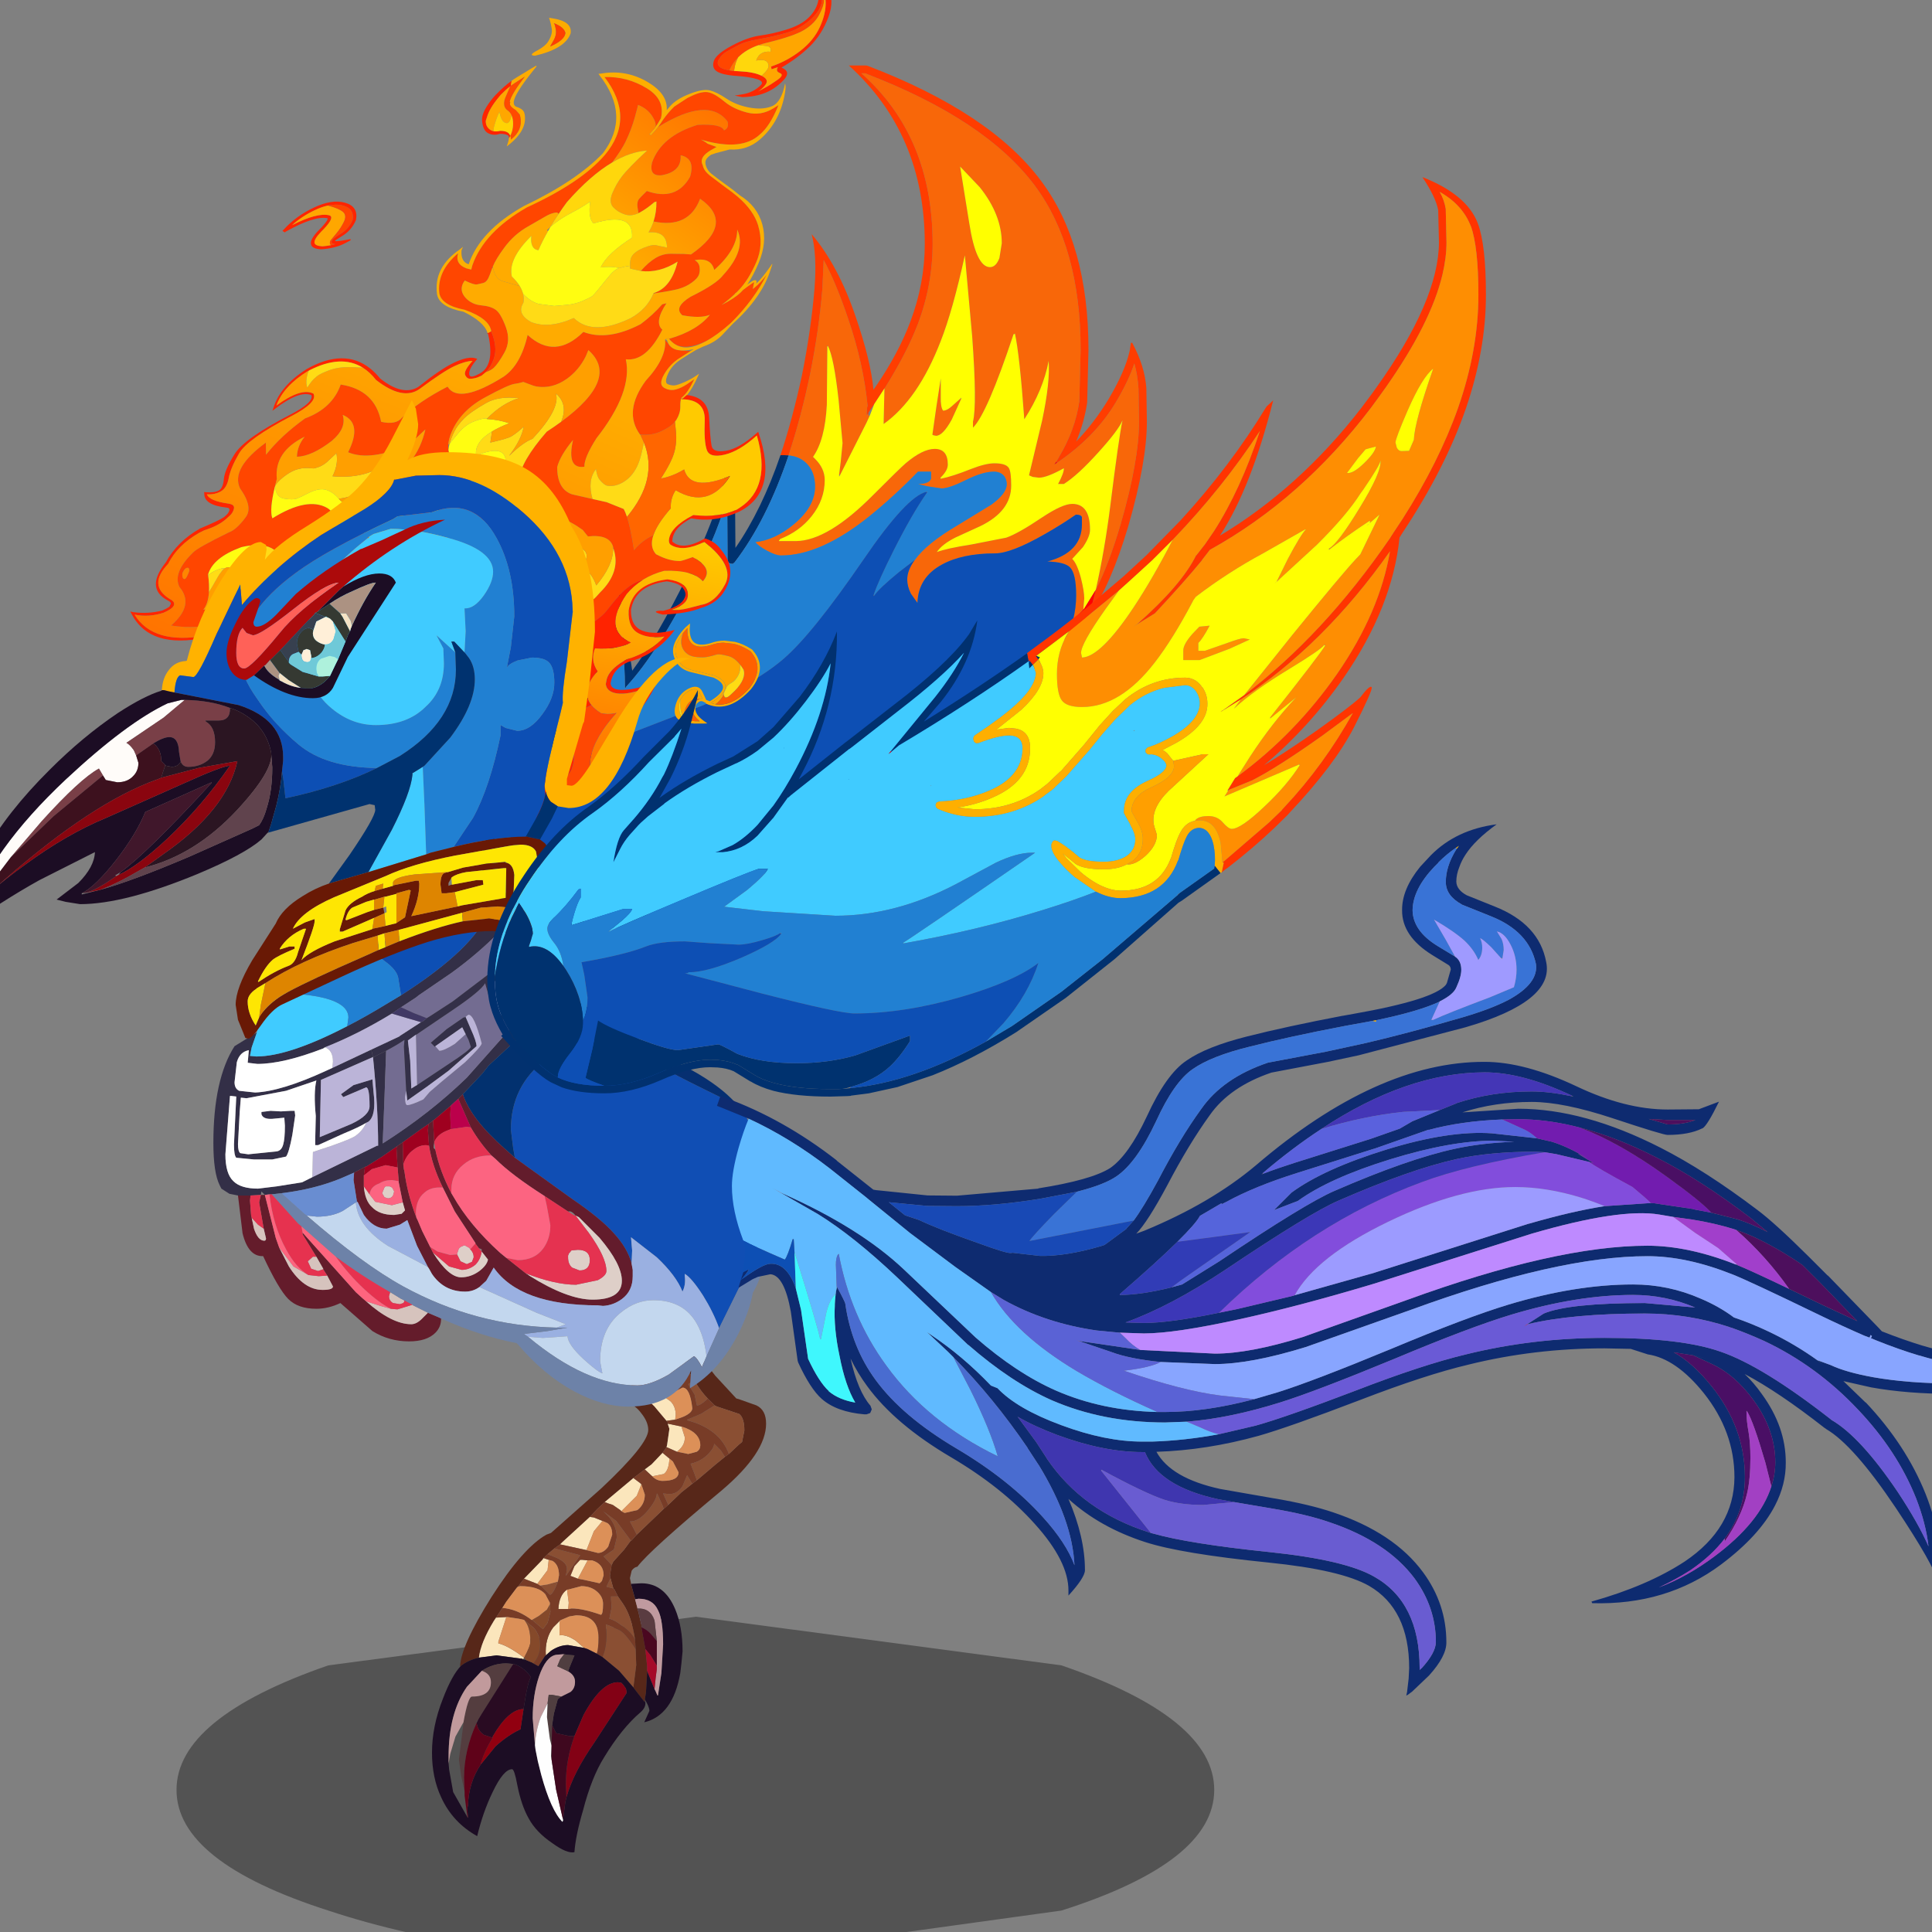 <svg xmlns:ffdec="https://www.free-decompiler.com/flash" xmlns:xlink="http://www.w3.org/1999/xlink" ffdec:objectType="frame" height="90" width="90" xmlns="http://www.w3.org/2000/svg"><rect width="100%" height="100%" fill="#808080" stroke="none"/><use ffdec:characterId="35" height="107.4" transform="matrix(1 0 0 1 -1.85 -16.05)" width="99.25" xlink:href="#a"/><defs><g id="a" transform="translate(1.85 16.05)"><use ffdec:characterId="1" height="8.85" transform="matrix(.962 0 0 1.813 8.223 75.313)" width="50.25" xlink:href="#b"/><use ffdec:characterId="2" height="45.3" transform="translate(20.124 62.136) scale(.533)" width="29.2" xlink:href="#c"/><use ffdec:characterId="3" height="43.35" transform="translate(9.94 42.419) scale(.533)" width="48.1" xlink:href="#d"/><use ffdec:characterId="10" height="224.9" transform="translate(22.108 3.05) scale(.244)" width="162.7" xlink:href="#e"/><use ffdec:characterId="17" height="965.75" transform="matrix(.049 .008 -.023 .046 23.48 -9.886)" width="708.2" xlink:href="#f"/><use ffdec:characterId="18" height="55.8" transform="translate(-1.867 18.64) scale(.533)" width="63.85" xlink:href="#g"/><use ffdec:characterId="23" height="183.05" transform="translate(33.351 38.4) scale(.244)" width="262.8" xlink:href="#h"/><use ffdec:characterId="30" height="258.85" transform="translate(22.233 8.25) scale(.234)" width="201.1" xlink:href="#i"/></g><g id="c" fill-rule="evenodd"><path d="m6.35-22.1.95-.55h.05l2.8 3.65L12-17l.2.05 1.55.55q.85.4.85 1.6 0 2.55-3.9 5.85-6.25 5.2-7.35 6.65-.3.05-.5.35l-.15.65.1.5v.05L3.15.5v.05l.2.75v.05l.1.35.25 1.1V3l.35 1.9.15 1.5V7l-.1 1.7-.1.6v.25l-.85-1.1-.15-.2.25-1.95-.05-1.4-.05-.8Q2.85 2.05 2.1.95L1.65.3l-.3-.6-.1-.1L1-1.3l-.05-.2.15-.95.15-.3.95-1.05.55-.75h.05l.5-.55 2.35-2.25.4-.35L7.2-8.8l.95-.75.4-.3 1.65-1.4.8-.65.35-.25.85-.8.3-.25.2-1q0-1.1-.45-1.45l-1.95-.65-.2-.1-.6-.6q-.55-.55-1.2-1.6l-.4-.65-1.55-2.85m-18.4 28.45-.1.1q.05-1.8 2.75-6.1 2.75-4.3 4.8-5.45l.4-.15 4.4-3.9q4.1-3.85 4.1-5.1 0-.7-.6-1.45-.55-.75-1.3-.95l.4-1.45.85.7.25.2.4.35.55.55 1.05 1.25.1.15v.1l.15.45-.2 1.4-.05.2-.35.5-.95 1-.6.45-1 .75-.05.05L.5-7.95l-.65.6-.65.7-2.4 2.2-.2.2-.5.35-.05.05-.55.45-.35.35-.1.15-1.6 1.65-.55.7-.1.1-.9 1.2-.35.55-.55.85-.2.3q-1.15 1.9-1.3 3.2-.9.2-1.55.7m15.6-10.8v.05-.05" fill="#572719" transform="translate(14.6 22.65)"/><path d="m2.8-18.1.05-.4q.4-1.25 1.1-1.9.7-.65 2.05-1.5l.35-.2 1.55 2.85-.35.35-.9.75-1.35.7-1.4.25-.25-.2-.85-.7m5.5-.5q.65 1.05 1.2 1.6l-.1.1q-.55.5-.8.5h-.05l-.2-.95-.55-.9.5-.35m1.8 2.2.2.1 1.95.65q.45.35.45 1.45l-.2 1-.3.25-.85.8q-.8-2.2-3.65-2.95v-.05l1.2-.5 1.2-.75m.9 4.5-.8.65-1.65 1.4-.2-.55-.35-.9q.9-.2 1.55-.85.55-.6.5-.9l.6.6.35.55M8.15-9.55l-.95.75-1.15 1.1-.45-1 .55.05q.7 0 1.15-.7l.4-.95.35.6.1.15m-2.5 2.2L3.3-5.1l-.6-1.15q.8 0 1.6-1 .7-.85.75-1.4h.05l.45 1 .1.3M2.8-4.55h-.05l-.55.75-.95 1.05-.15.3-.7-.75.9-.6.25-1.05q0-1.3-1.2-2.3l1.15.85 1.3 1.75M1-1.3l.25.9-.6-.15L1-1.3M1.65.3l.45.65q.75 1.1 1.05 3.15Q2.9 3.5 2 2.85q-.65-.5-1.1-.6l.2-1-.05-.7V.3h.6M3.2 4.9l.05 1.4L3 8.25 1.75 6.8.3 5.6q.35-.8.35-2L.6 2.85v-.1l.3.1.8.35q.55.2 1.5 1.7m-7.1-8.8 2.25.6-1.25 1.8.1-.6q0-.55-.85-.95l-.85-.35.55-.45.05-.05m.3 2.9-.2.5q-.3.65-.5.65l-.7-.7-.15-.1.65-.1.9-.25" fill="#8a4f33" transform="translate(14.6 22.65)"/><path d="M5.9-15.05 4.85-16.3l-.55-.55 1.4-.3.55.4q.45.45.45 1.2l-.05.4-.75.1m-6.7 8.4.35.05.75.3-.75.9-.65 1.65-2.3-.5.2-.2 2.4-2.2m-4.05 3.6.45.15-.1.9-.9 1.2-1.15-.45 1.6-1.65.1-.15M-9 2.15l.9-.05-.7 2.15v.15q.85.2 2.25 1.25l-.1.15-.05-.05-2.25-.3-1.55.2q.15-1.3 1.3-3.2l.2-.3m4.35 3.3Q-4.75 4-4 3l.6-.6-.05.1v1.2q.55-.1 1.4.45l.75.65-1.4-.25q-.75 0-1.5.5l-.45.4M3-10.05l.6.45.1.1-.1.25-.3.75-1.35 1.35-.1-.1-.65-.45q-.5-.15-.7-.25L2.95-10l.05-.05m3.8-2.3-.9-.4.05-.2.2-1.4L6-14.8l1.2.25.3.95q0 .75-.7 1.25m-1.25.1.6.5q-.05 1.05-.5 1.35l-1 .2-.65-.6.6-.45.95-1m-7.4 11-.65-.25.35-.85.5-.55h.2l.45.05-.85 1.6M-2.7 1.4h-.85Q-3.5.2-2.8-.3l.15 1.15-.05.55" fill="#fbe6bc" transform="translate(14.6 22.65)"/><path d="m7.9-19.25.4.65-.5.35.55.9.2.95h.05q.25 0 .8-.5l.1-.1.6.6-1.2.75-1.2.5v.05q2.85.75 3.65 2.95l-.35.25-.35-.55-.6-.6q.05.3-.5.9-.65.65-1.55.85l.35.9.2.55-.4.3-.1-.15-.35-.6-.4.95q-.45.7-1.15.7L5.6-8.7l.45 1-.4.35-.1-.3-.45-1-.05-.05v.05Q5-8.1 4.3-7.25q-.8 1-1.6 1l.6 1.15-.5.55L1.5-6.3.35-7.15H.3h.05q1.2 1 1.2 2.3L1.3-3.8l-.9.6.7.75-.15.95.05.2-.35.75.6.15.1.1.3.6h-.6v.25l.05.7-.2 1q.45.1 1.1.6.9.65 1.15 1.25l.05.8q-.95-1.5-1.5-1.7l-.8-.35-.3-.1v.1l.05.75q0 1.2-.35 2l-.5-.3q.15-.45.15-1.4 0-1.95-1.95-1.95l-.6.1-.7.3-.1.05-.6.6q-.75 1-.65 2.45l-.1.1-.55.85-.45-.25q.6-.7.6-1.6 0-.85-.55-1.5l-.85-.7-.45-.1-1-.15h-.1l-.9.05.55-.85q1.2.1 2.35.9l.2.15h.05l.95.8.4-.55.25-.95L-4.3 1V.85L-4.7.1q-.6-.7-2.2-.7l-.2.05.55-.7 1.15.45.1.05.15.1.15.1.7.7q.2 0 .5-.65l.2-.5.1-.55q0-.9-.55-1.25l-.35-.1-.45-.15.35-.35.85.35q.85.4.85.95l-.1.6 1.25-1.8-2.25-.6.5-.35 2.3.5 1 .25q.5 0 .9-.55l.35-1.05q0-.7-.4-1L.3-6.3l-.75-.3-.35-.05.65-.7.65-.6q.2.1.7.25l.65.45.1.1q.25.15.3.15l1.1-.25Q4-7.75 4-8.6l-.3-.9-.1-.1-.6-.45 1-.75.65.6q.4.4.9.4 1.4 0 1.4-.75l-.5-.95-.3-.25-.6-.5.35-.5.9.4 1 .2.75-.2q.3-.2.3-.55 0-1.15-1.65-1.65L6-14.8v-.1l-.1-.15.75-.1.7-.25q.8-.35.8-.75-.2-1.8-.85-1.8l-1.6.8-1.4.3-.4-.35 1.4-.25 1.35-.7.9-.75.35-.35M-1-2.85l-.45-.05h-.2l-.5.55-.35.85.65.25.55.1 1.35.3.2-.2.15-.5q0-1-1-1.3H-1M-2.7 1.4l.3-.05q1 0 2.55.55.2 0 .2-.95 0-.6-.5-1.05-.55-.5-1.4-.5l-1.15.3h-.1q-.7.5-.75 1.7h.85" fill="#783c27" transform="translate(14.6 22.65)"/><path d="m6.65-15.15.05-.4q0-.75-.45-1.2l-.55-.4 1.6-.8q.65 0 .85 1.8 0 .4-.8.75l-.7.25M.3-6.3l.45.2q.4.3.4 1L.8-4.05q-.4.55-.9.55l-1-.25.65-1.65.75-.9m-4.7 3.4.35.1q.55.35.55 1.25l-.1.55-.9.25-.65.1-.15-.1-.1-.05.9-1.2.1-.9M-7.1-.55l.2-.05q1.6 0 2.2.7l.4.75V1l-.25.45-.7.55-.6.35h-.05l-.2-.15q-1.15-.8-2.35-.9l.35-.55.9-1.2.1-.1m-1 2.65h.1l1 .15.45.1q.55.6.55 1.9 0 .4-.55 1.4Q-7.95 4.6-8.8 4.4v-.15l.7-2.15m4.7.3.1-.05.7-.3.6-.1q1.95 0 1.95 1.95 0 .95-.15 1.4l-.8-.4-.3-.1-.75-.65q-.85-.55-1.4-.45V2.5l.05-.1m5.35-9.55L3.3-8.5l.3-.75.1-.25.3.9q0 .85-.65 1.35L2.25-7q-.05 0-.3-.15m5.25-7.4q1.65.5 1.65 1.65 0 .35-.3.55l-.75.2-1-.2q.7-.5.7-1.25l-.3-.95m-1.05 2.8.3.25.5.95q0 .75-1.4.75-.5 0-.9-.4l1-.2q.45-.3.5-1.35m-8 10.5.85-1.6h.4q1 .3 1 1.3l-.15.5-.2.2-1.35-.3-.55-.1m-.95.95h.1l1.15-.3q.85 0 1.4.5.5.45.5 1.05 0 .95-.2.95-1.55-.55-2.55-.55l-.3.05.05-.55L-2.8-.3" fill="#dc9058" transform="translate(14.6 22.65)"/><path d="m2.8-.8.9-.05q2 0 2.95 2.25.65 1.55.65 3.7l-.1 1.05-.1.85q-.65 3.7-3.15 4.3l.45-1q0-.35-.4-1l.1-.6.1-1.7v-.2l.65 1.6.1.2.15.35h.05L5.45 7l.15-2.5q0-2.15-.45-3-.45-1-1.7-1l-.3.05V.5L2.8-.75V-.8" fill="#1b0d24" transform="translate(14.6 22.65)"/><path d="m3.15.55.3-.05q1.25 0 1.7 1 .45.85.45 3L5.45 7l-.3 1.95H5.1l-.15-.35-.1-.2.1-1 .1-.75V4.2l-.2-1.8q-.35-1.1-1.5-1.05V1.3l-.2-.75" fill="#c09a9f" transform="translate(14.6 22.65)"/><path d="M3.35 1.35Q4.5 1.3 4.85 2.4l.2 1.8-.5-.6Q4.2 3.2 3.7 3v-.2l-.25-1.1-.1-.35" fill="#5a3c41" transform="translate(14.6 22.65)"/><path d="M4 9.35q.2.55-.35 1.05Q2 11.8.45 14.35-.65 16.1-1.4 19q-.65 2.2-.75 3.65-.65.15-1.95-.8-1.4-.95-2.05-2.15-.65-1.15-1-2.95-.25-1.35-.45-1.35-.75 0-1.7 2-.85 1.75-1.35 3.85-2.15-1.2-3.15-3.4-.8-1.7-.8-3.9 0-2.3.95-4.7.8-2.1 1.6-2.9.65-.5 1.55-.7l1.55-.2 2.25.3.05.05.25.05.6.25.05.05.45.25.55-.85.1-.1.45-.4q.75-.5 1.5-.5l1.4.25.3.1.8.4.5.3 1.45 1.2L3 8.25l.15.2.85 1.1v-.2m-6.7-2.5.1-.3.45-1.1-.65-.05-.25-.05h-.1l-.6.05q-.9.15-1.5 1.9-.55 1.65-.55 3.65l.2 2.35.05.4.2 1 .3 1.2Q-4.2 19-3.2 20l.05-.1v-.1l.2-1.5.1-.45q.6-2.15 2.45-4.8l2.8-4.3V8.6l-.05-.25L2.1 8l-.15-.15-.3-.05q-1.45 0-3 2.85l-.65 1.5-.15.35h-.45l-1.15-.25-.35-.7.15-1 .35-1.3h.05l.1-.1.15-.1.8-.4q.4-.3.4-.9 0-.55-.6-.9m-4.8-.65-.6-.05q-1.15 0-2.15.65l-1.3 1.4q-1.6 2.3-1.6 6.1v.6l.05.55.35 1.95 1.25 2.2.05.05v-.05l-.05-.55v-.3l.05-.2q.05-1.95 1.1-3.55l1.3-1.6q1.05-.95 2.1-1.45l.1-.05v-.1l.25-1.65.05-.3q.3-2.05.6-2.5-.7-.95-1.55-1.15" fill="#1c0d24" transform="translate(14.6 22.65)"/><path d="M-2.7 6.85q.6.35.6.9 0 .6-.4.9l-.8.4-.8-.15h-.3l-.1.75-.6 1.2q-.45 1.25-.5 2.45l-.2-2.35q0-2 .55-3.65.6-1.75 1.5-1.9l.6-.05h.1l-.35.45-.25.6.85.4.1.05" fill="#c19a9d" transform="translate(14.6 22.65)"/><path d="m-3.05 5.35.25.05.65.05-.45 1.1-.1.3-.1-.05-.85-.4.25-.6.35-.45m-.25 3.7-.15.1-.1.1h-.05l-.35 1.3-.15 1-.05 1.8-.15-.6-.25-1.9.05-1.2.1-.75h.3l.8.15m-.35.25.05-.05-.05.05" fill="#503e40" transform="translate(14.6 22.65)"/><path d="m-2.15 12.5.15-.35.65-1.5Q.2 7.8 1.65 7.8l.3.05.15.15.25.35.05.25v.15l-2.8 4.3q-1.85 2.65-2.45 4.8l-.05-1.15q0-2.15.75-4.2" fill="#830115" transform="translate(14.6 22.65)"/><path d="M5.05 4.2v2.15l-.55-.9-.45-.55L3.7 3q.5.2.85.6l.5.6" fill="#4a0720" transform="translate(14.6 22.65)"/><path d="M4.85 8.4 4.2 6.8v-.4l-.15-1.5.45.55.55.9v.3l-.1.75-.1 1" fill="#a50a29" transform="translate(14.6 22.65)"/><path d="M-11.85 11.3q.4-2.25.75-2.25 1.65 0 1.65-1.25 0-.75-.8-1 1-.65 2.15-.65l.6.05-2.75 4.35-.3.5-.15.2v.1q-1.1 2.4-1.1 4.8l.05 1.25-.3-1.4-.2-1.45.4-3.15v-.1" fill="#543d3f" transform="translate(14.6 22.65)"/><path d="M-10.25 6.8q.8.25.8 1 0 1.25-1.65 1.25-.35 0-.75 2.25l-.7 1.25-.45 1.5-.15.85v-.6q0-3.8 1.6-6.1l1.3-1.4" fill="#c19a9c" transform="translate(14.6 22.65)"/><path d="m-4.3 1 .05.65-.25.95-.4.55-.95-.8.6-.35.7-.55.25-.45m-2.25 1.35.85.7q.55.65.55 1.5 0 .9-.6 1.6l-.05-.05-.6-.25-.15-.2q.55-1 .55-1.4 0-1.3-.55-1.9" fill="#85492a" transform="translate(14.6 22.65)"/><path d="m-10.55 11.05.3-.5L-7.5 6.2q.85.2 1.55 1.15-.3.45-.6 2.5l-.05.3h-.15q-1.25.15-2.55 2.4v.1l-.75-.25q-.55-.35-.65-1.05l.15-.3" fill="#290b22" transform="translate(14.6 22.65)"/><path d="M-3.15 19.8v.1l-.05.1q-1-1-1.85-4.1l-.3-1.2-.2-1-.05-.4q.05-1.2.5-2.45l.6-1.2-.05 1.2.25 1.9.15.6-.05.9.05.3.4 2.65.6 2.6" fill="#fefefe" transform="translate(14.6 22.65)"/><path d="m-4.1 11.55.35.7 1.15.25h.45q-.75 2.05-.75 4.2l.05 1.15-.1.45-.2 1.5-.6-2.6-.4-2.65v-1.2l.05-1.8" fill="#3f081f" transform="translate(14.6 22.65)"/><path d="m-6.6 10.15-.25 1.65v.1l-.1.05q-1.05.5-2.1 1.45l-1.3 1.6q.25-1.05 1.05-2.35v-.1q1.3-2.25 2.55-2.4h.15" fill="#910010" transform="translate(14.6 22.65)"/><path d="m-11.75 17.4-.05-1.25q0-2.4 1.1-4.8.1.7.65 1.05l.75.25q-.8 1.3-1.05 2.35-1.05 1.6-1.1 3.55l-.05.2v.3l.05.55h-.05l-.15-1.1-.1-.8v-.3" fill="#5f0219" transform="translate(14.6 22.65)"/></g><g id="d" fill-rule="evenodd"><path d="m9.7-10.55 2.55 1.4q1.3.65 3.3 1.45l.25.1q1.15.65 4.65 2.35l2 1.55.1.15q1.4 2.4 1.5 8.15v1.3q-.6 2.4-1.75 4.6l-2.15 4.35q-.5-1.4-1.4-2.85-1-1.55-1.6-1.9v.2q.1.75-.2 1.35-.55-1.4-2.25-3L12.45 6.9l.1 1.15-.05 1.15q-.35-1.35-1.55-2.65-1.15-1.3-3.65-3l-5-3.6-.15-.85-.2-1.6q0-3.8 3-6.1 1.9-1.45 4.75-1.95M12.45 6.9v-.05.05" fill="#104eb4" transform="translate(24.05 21.65)"/><path d="m22.45-3.7-2-1.55q-3.5-1.7-4.65-2.35l-.25-.1q-2-.8-3.3-1.45l-2.55-1.4-4.55-3.2.05-.05.6-1.05 2.85 1.65 3.95 2.35 1.1.9.6.6q6.3 2.6 8.15 5.65" fill="#062f71" transform="translate(24.05 21.65)"/><path d="m5.8-14.85-.6 1.05-.05.05L2.7-10.6 0-8.1l-.55.7-1.6 1.7-.1.1-.4.4-.55.5-.1.1-1.35 1.15-.2.15-.4.3-.65.45-1.6 1.15-.3.2-.2.15-1.3.9-1.35.85-.15.05-.95.5-1.15.5q-2.3.95-5.2 1.3l-.85.1h-.2l-.4.05-.3-.3-.05.3-.9.05h-1.1l-.75-.15-.7-.45-.15-.3q-.55-1.1-.55-3.7 0-5.55 1.85-8.45l1.95-1.2-.45 1.3-.15.75.55.05q2.85 0 7.95-2.65 1.65-.85 3.45-1.95l1.25-.75q6.55-4.2 7.6-7.35H.2l.7 1.85Q-.9-17.9-3.25-16.2l-2.85 1.95-.25.2-1.3.85-.15.1-.65.45q-2.95 1.8-5.85 2.95l-.15.1q-3.5 1.35-5.75 1.35l-.85-.1.1-1.1q-.8.15-1.05 1.05l-.2 1.75q0 .55.4.75l1.4.15q2.3-.1 6.2-1.9l.55-.25 3.4-1.6.15.65h.05l1.1-.55-.15 4.25-.15 3.85q4.1-2.6 7.35-5.75l7.2-8.1.5.3M-10.7-3.1q-.55.35-2 .95l-2.2 1h-.25v-.45l.05-2.1q-.2-2.05.05-3.1l-2.65.9-3.45.65-.5-.05-.1 1.25-.15 2.8q0 .65.2.8l.7.1 2.45-.25q.45-.05.6-.6.15-.5.15-1.65l-.05-.7-1.05.1q-.8.05-.95-.4v-.2l.8-.1.9.05.85-.05h.35l.05.4-.25 1.7q-.3 1.6-.55 1.9l-1.2.25h-1.6l-1.55-.15q-.2-.2-.2-1.15l.2-4.2-.45-.05h-.1l-.4 5.1q0 1.7.7 2.35.65.65 2.15.65l1.65-.2 2.2-.35.9-.45 5.65-2.75h.1q0-3.3-.45-7.75l-4.55 2-.1 5L-12-3q1.6-.75 1.6-1.55 0-1.65-.3-1.65l-2 .85-.2-.25 1.1-.8 1.65-.5.1 1.15q.25 2-.45 2.55l-.1.05-.1.05" fill="#332f47" transform="translate(24.05 21.65)"/><path d="m-11.05-18.2 5.85-2.25q3.75-1.15 5.15-1.15-1.05 3.15-7.6 7.35l-.25-1.55q-.15-.7-1.2-1.45-.9-.75-1.95-.95" fill="#0d4fb4" transform="translate(24.05 21.65)"/><path d="m.9-19.75 1.35 1.95-5.4 4.1-2 1.3-.25.15-1.15-.45-1.1-.5 1.3-.85.25-.2 2.85-1.95Q-.9-17.9.9-19.75m1.7 2.4.85.8 1.85 1.4-7.2 8.1Q-5.15-3.9-9.25-1.3l.15-3.85.15-4.25q.95-.5 1.6-.95l-.05.6.2 3.85-.1.55q0 .7.2.7.35 0 1.4-.5l.55-.65 1.05-.9 2.05-1.7Q-.6-9.8-.6-10.05q-.65-2.5-1.15-2.5l-.15.1-.1.1-.2.05-1.45 1-1.4 1.2.35.35.05-.05.35.4q.4 0 1.35-.6l.95-.85.25.5.2.6q0 .25-2 1.55l-2.7 1.8-.1-4.4.1-.05 3.1-2.1Q-.7-14.6-.3-15.3l.5 1.75.6 1.75 1.55-1.3.95-1.1-.3-.3-1.45 1.6-.5-1.8-.2-1.05.1-.1.45-.35 1.2-1.15" fill="#736c91" transform="translate(24.05 21.65)"/><path d="m2.25-17.8.35.45-1.2 1.15-.45.35-.1.1-.7.65.35.85.5 1.8.55-.45L3-14.5l.3.3-.95 1.1L.8-11.8l-.6-1.75-.5-1.75q-.4.7-2.85 2.35l-3.1 2.1-.1.05-.7.5.2 1.75.1 2.45.4-.25.1-.05 2.7-1.8q2-1.3 2-1.55l-.2-.6-.25-.5-.3-.6-2.35 1.65-.05.05-.35-.35 1.4-1.2 1.45-1 .2-.05.45 1.05q.5 1.1.5 1.5L-3.5-7.65l-1.9 1.4-1.7 1.2-.1-.85-.2-3.85.05-.6q-.65.45-1.6.95l-1.1.55h-.05l-.15-.65 2.45-1.15.05-.05 1.85-1.2.2-.1.3-.25.25-.15 2-1.3 5.4-4.1" fill="#343048" transform="translate(24.05 21.65)"/><path d="m.85-15.75.2 1.05.5 1.8-.55.45-.5-1.8-.35-.85.7-.65m-7.2 4.95.1 4.4-.1.05-.4.25-.1-2.45-.2-1.75.7-.5m4.35-.05-.95.85q-.95.6-1.35.6l-.35-.4 2.35-1.65.3.6m0-1.5.1-.1.15-.1q.5 0 1.15 2.5 0 .25-1.45 1.65L-4.1-6.7l-1.05.9-.55.65q-1.05.5-1.4.5-.2 0-.2-.7l.1-.55.1.85 1.7-1.2 1.9-1.4 2.45-2.15q0-.4-.5-1.5L-2-12.35m-6.45-.3 1.35.4 1.2.35-1.85 1.2-.05.05-2.45 1.15-3.4 1.6.05-.55q0-1-.7-1.25 2.9-1.15 5.85-2.95M-10.7-3.1l.1-.05.1-.05q.7-.55.45-2.55l-.1-1.15-1.65.5-1.1.8.2.25 2-.85q.3 0 .3 1.65 0 .8-1.6 1.55l-2.75 1.15.1-5 4.55-2q.45 4.45.45 7.75h-.1l-5.65 2.75.05-2.2 1.65-.55q1.7-.6 2.05-.85.65-.45.95-1.15" fill="#bbb4d8" transform="translate(24.05 21.65)"/><path d="m5.15-13.75 4.55 3.2q-2.85.5-4.75 1.95-3 2.3-3 6.1l.2 1.6.15.85-.9-.8q-2.95-2.6-3.65-4.75l.1-.1 1.6-1.7.55-.7 2.7-2.5 2.45-3.15" fill="#02316f" transform="translate(24.05 21.65)"/><path d="m-5.4-12.25-.3.25-.2.1-1.2-.35-1.35-.4.65-.45.15-.1 1.1.5 1.15.45" fill="#413965" transform="translate(24.05 21.65)"/><path d="m2.3-.05 5 3.6q2.5 1.7 3.65 3 1.2 1.3 1.55 2.65l.1.55v.55q0 1.3-.95 2-.75.55-1.65.6l-.45-.05q-6.8 0-9.1-3.3L-.2 10.7l-.6.55q-.55.4-1.25.4-1.85 0-2.9-1.55l-.25-.45-.1-.15-.95-1.85-.85-2.25-.65.4-1.15.35q-1.15 0-2-1.2l-.55-1.15h-.05l-.3-1.9.05-.65.95-.5-.1.75v.95q.1 1.25.7 1.8.65.7 1.95.7l.65-.1.3-.3-.2-.7-.35-1.75V2l-.1-1.2-.1-1.7.05-.15.2-.15.3-.2.05 1.95.05.4.05.2Q-7.1 3.1-6.3 5.2l.1.2.4.95.6 1.2.1.2.25.5Q-3.5 10.4-2.4 10.4q.85 0 1.6-.55.65-.5.75-1l-.55-.7v-.2l-.25-.1-.3-.4V7.4l-1.8-2.75-.95-1.9-.1-.2Q-4.95.6-5.2-1.1l-.1-1.35.05-.55.4-.3.1 1.9-.05.3v.2l.15.15q.4 1.9 1.4 3.8l.15.25Q-1.65 5.85 1 8.25l.55.45.95.75.75.6.25.15.05.05q3.35 2.1 5.55 2.1 2.55 0 2.55-1.65 0-1.45-1.95-3.75l-1.8-1.8L7.6 5q-.35-.45-.65-.35L4.9 3.3Q2 1.45.6.05l-.35-.3Q-.8-1.4-1.55-2.7l-1.1-2.5.4-.4q.7 2.15 3.65 4.75l.9.8" fill="#631c2c" transform="translate(24.05 21.65)"/><path d="m-3.3-4.6.1-.1.55-.5 1.1 2.5-.35-.05-1.4.2-.05-1.3.05-.75" fill="#bb004b" transform="translate(24.05 21.65)"/><path d="m-4.75-1.4-.1-1.9.2-.15L-3.3-4.6l-.05.75.05 1.3-.25.1q-.95.35-1.2 1.05m-.5-1.6-.05.55.1 1.35-.25-.05q-.6 0-1.1.4-.65.45-.9 1.3L-7.5-1.4l1.6-1.15.65-.45M-8-1.05l-.05.15.1 1.7L-9 .6l-1.2.35-.7.55.1-.75.15-.05 1.35-.85 1.3-.9" fill="#9f001f" transform="translate(24.05 21.65)"/><path d="M-1.55-2.7Q-.8-1.4.25-.25h-.1q-1.4 0-2.35.8-1.05.85-1.05 2.2v.3q-1-1.9-1.4-3.8l-.1-.65q.25-.7 1.2-1.05l.25-.1 1.4-.2.35.05" fill="#e53252" transform="translate(24.05 21.65)"/><path d="m7.6 5 .3.15 1.8 1.8q1.95 2.3 1.95 3.75 0 1.65-2.55 1.65-2.2 0-5.55-2.1l-.05-.05-.25-.15q2.55 1 4.4 1l1.9-.4q.75-.4.75-.8 0-1.2-1.55-3.35L7.6 5M-.6 8.15l.55.7q-.1.5-.75 1-.75.55-1.6.55-1.1 0-2.45-2.15l1.4 1.2 1.1.3q.65 0 1.2-.45.45-.45.55-1.15m-6.9-4.3.2.7-.3.3-.65.1q-1.3 0-1.95-.7-.6-.55-.7-1.8l.5.7.5.65 1.45.3.95-.25m14.75 4.2L7.8 8q1.05 0 1.05.9t-.9.9l-.65-.25q-.35-.3-.35-.9V8.5L7 8.4v-.05l.25-.3m-10 .35v-.05l.15-.45.15-.15.35-.15.45.25v.05l.05.05q.3.3.3.7l-.15.4-.45.2-.55-.25-.3-.6M-9.1 2.55l.1-.1h.3q.15 0 .3.15l.15.3-.1.35q-.15.25-.45.25l-.3-.1-.2-.35.1-.25.1-.25" fill="#decfc8" transform="translate(24.05 21.65)"/><path d="m4.9 3.3 2.05 1.35.55.35h.1l1.15 1.5q1.55 2.15 1.55 3.35 0 .4-.75.8l-1.9.4q-1.85 0-4.4-1l-.75-.6-.95-.75 1 .2q1.5 0 2.25-1.05.6-.85.6-2L5.1 4.2l-.2-.9M-5.2-1.1Q-4.95.6-4 2.55h-.3q-.8 0-1.3.45-.75.6-.75 1.85l.05.35q-.8-2.1-1.05-4.05l-.05-.2-.05-.4q.25-.85.9-1.3.5-.4 1.1-.4l.25.05m4.05 8.55.3.4.25.3q-.1.7-.55 1.15-.55.45-1.2.45l-1.1-.3-1.4-1.2-.25-.5.65.4 1.1.3.6-.05.3.6.55.25.45-.2.15-.4q0-.4-.3-.7l.45-.5M-7.95.8l.1 1.2-.6-.1q-.65 0-1.1.3-.75.25-.85.95l-.5-.7V1.5l.7-.55L-9 .6l1.05.2m15.2 7.25-.25.3v.05l-.05.1v.15q0 .6.35.9l.65.25q.9 0 .9-.9T7.8 8l-.55.05" fill="#e53250" transform="translate(24.05 21.65)"/><path d="m12.5 9.2.05-1.15-.1-1.15 2.25 1.75q1.7 1.6 2.25 3 .3-.6.2-1.35v-.2q.6.35 1.6 1.9.9 1.45 1.4 2.85l-1.1 2.45q-.2-1.7-.85-2.85-1.15-2.05-3.8-2.05-1.5 0-2.8 1.05-1.85 1.45-1.85 4.3l.2 1.05q-.5-.2-1.65-1.25-1.35-1.25-1.4-2l-2.15.15-1.3-.1-.15-.1-.2-.15 2.05-.25 1.75-.3h-.95l.8-.3-2.55-1-5-2.25.6-.55.65-1.15q2.3 3.3 9.1 3.3l.45.05q.9-.05 1.65-.6.95-.7.95-2v-.55l-.1-.55m-23.95-5.4.55 1.15q.85 1.2 2 1.2l1.15-.35.65-.4.85 2.25.95 1.85-3.5-1.85q-2.65-1.7-2.8-3.8l.15-.05" fill="#9ab0e1" transform="translate(24.05 21.65)"/><path d="m-5.3 9.5.1.15.25.45q1.05 1.55 2.9 1.55.7 0 1.25-.4l5 2.25 2.55 1-.8.3q-7.1-.15-13.4-3.6Q-11 9.25-15.9 5l.9.1q1.3 0 2.25-.5l1.15-.75q.15 2.1 2.8 3.8l3.5 1.85m8.75 6.1 1.3.1 2.15-.15q.05.75 1.4 2 1.15 1.05 1.65 1.25l-.2-1.05q0-2.85 1.85-4.3 1.3-1.05 2.8-1.05 2.65 0 3.8 2.05.65 1.15.85 2.85l-.4.95q-.45-.85-.7-.95l-2.2 1.6q-1.65.95-2.75.95-4.45 0-9.55-4.25" fill="#c3d7ee" transform="translate(24.05 21.65)"/><path d="m.25-.25.35.3Q2 1.45 4.9 3.3l.2.9.3 1.65q0 1.15-.6 2Q4.05 8.9 2.55 8.9l-1-.2L1 8.25q-2.65-2.4-4.1-4.95l-.15-.25v-.3q0-1.35 1.05-2.2.95-.8 2.35-.8h.1M-4 2.55l.1.2.95 1.9 1.8 2.75v.05l-.45.5-.05-.05v-.05l-.45-.25-.35.15-.15.15-.15.45v.05l-.6.05-1.1-.3-.65-.4-.1-.2-.6-1.2-.4-.95-.1-.2-.05-.35q0-1.25.75-1.85.5-.45 1.3-.45h.3M-7.85 2v.1l.35 1.75-.95.25-1.45-.3-.5-.65q.1-.7.85-.95.45-.3 1.1-.3l.6.1m-1.25.55-.1.25-.1.25.2.35.3.1q.3 0 .45-.25l.1-.35-.15-.3q-.15-.15-.3-.15H-9l-.1.1" fill="#fc6481" transform="translate(24.05 21.65)"/><path d="m-5.3 13.5.95.4.2.1v.05q0 .7-.5 1.2-.75.75-2.3.75-1.75 0-3.2-.9l-2.8-2.45q-1.05.5-2.1.5-1.6 0-2.45-.85-.85-.85-2.2-3.75-1.3.05-1.8-2l-.4-3.3h1.1l-.05.45.1 1.3.05.2.2.95q.35 1.05.9 1.05.15 0 .15-.2l-.2-.85-.4-2.3.15-.65h.35l.95 3.75.3.85.85 1.65q1.3 2.05 2.95 2.05.9 0 .9-.3l-.5-.95-.35-.55v-.05l-.6-1.05-1.2-1.95V6.5l4.65 5.2.55.5.35.3q2.25 2 3.95 2 .5 0 1.05-.6l.4-.4" fill="#641c2b" transform="translate(24.05 21.65)"/><path d="m-5.3 13.5-.4.4q-.55.6-1.05.6-1.7 0-3.95-2l1.25.4.9.25.6.05 1.3-.4.05.05 1.3.65m-9.75-4.9.6 1.05v.05l-.45.15-.6-.2-.3-.65.45-.4h.3m.95 1.65.5.95q0 .3-.9.3-1.65 0-2.95-2.05l-.85-1.65 1.25 1.65 1.3.75.9.1.75-.05m-5.55-4.1.2.85q0 .2-.15.2-.55 0-.9-1.05l-.2-.95.55.6.5.35M-8.6 11.7l.5.3.4.25.3.15.05.1-.1.15-.3.1-.6-.1q-.35-.2-.35-.6l.1-.35" fill="#d6c3bd" transform="translate(24.05 21.65)"/><path d="m20.15 14.85 2.15-4.35q1.15-2.2 1.75-4.6l-.1 3.5q-.15 1.15-.85 2.35-.3 1.65-1.25 3.55-1.65 3.25-4.25 4.8v-.05l.1-1.5q-1.4 3.15-5.5 3.15-2.25 0-4.75-1.35Q4.8 18.9 2.6 16.3l-.15-.15q-3.15-.6-6.6-2.15l-.2-.1-.95-.4-1.3-.65-.05-.05-.75-.4-.3-.15-.4-.25-.5-.3q-2.55-1.45-4.75-3.1l-3-2.65-.3-.25-2.3-2.55.85-.1 2 1.8.2.15q4.9 4.25 8.45 6.2 6.3 3.45 13.4 3.6h.95l-1.75.3-2.05.25.2.15.15.1q5.1 4.25 9.55 4.25 1.1 0 2.75-.95l2.2-1.6q.25.1.7.95l.4-.95 1.1-2.45" fill="#6d82a8" transform="translate(24.05 21.65)"/><path d="m-20.25-11 .05-.2.05-.25.95-2.9.2-.1h.6q6.15.15 6.15 2.15l-.1.75q-5.1 2.65-7.95 2.65l-.55-.05.15-.75.45-1.3" fill="#40cbff" transform="translate(24.05 21.65)"/><path d="m-13.65-7.9-.55.25q-3.9 1.8-6.2 1.9l-1.4-.15q-.4-.2-.4-.75l.2-1.75q.25-.9 1.05-1.05l-.1 1.1.85.1q2.25 0 5.75-1.35l.15-.1q.7.25.7 1.25l-.05.55m-1.75 9.55-.9.45-2.2.35-1.65.2q-1.5 0-2.15-.65-.7-.65-.7-2.35l.4-5.1h.1l.45.05-.2 4.2q0 .95.2 1.15l1.55.15h1.6l1.2-.25q.25-.3.55-1.9l.25-1.7-.05-.4h-.35l-.85.05-.9-.05-.8.1v.2q.15.45.95.4l1.05-.1.05.7q0 1.15-.15 1.65-.15.55-.6.6L-21-.35l-.7-.1q-.2-.15-.2-.8l.15-2.8.1-1.25.5.05 3.45-.65 2.65-.9q-.25 1.05-.05 3.1l-.05 2.1v.45h.25l2.2-1q1.45-.6 2-.95-.3.7-.95 1.15-.35.25-2.05.85l-1.65.55-.05 2.2" fill="#fff" transform="translate(24.05 21.65)"/><path d="m-19-14.45.1-.05q4.15-2.2 7.85-3.7 1.05.2 1.95.95 1.05.75 1.2 1.45l.25 1.55-1.25.75q-1.8 1.1-3.45 1.95l.1-.75q0-2-6.15-2.15h-.6" fill="#2180d2" transform="translate(24.05 21.65)"/><path d="m-11.75 1.25-.05.65.3 1.9-.1.05-1.15.75q-.95.5-2.25.5l-.9-.1-.2-.15-2-1.8q2.9-.35 5.2-1.3l1.15-.5" fill="#698dd1" transform="translate(24.05 21.65)"/><path d="m-6.65 12.8-1.3.4h-.1l-.5-.05q-1-.5-2.3-1.7-1.35-1.25-2.5-2.85 2.2 1.65 4.75 3.1l-.1.35q0 .4.35.6l.6.1.3-.1.1-.15-.05-.1.75.4m-9.6-6.3v.15l1.2 1.95h-.3l-.45.4.3.65.6.2.45-.15.35.55-.75.05-.9-.1q-1.1-.65-1.95-2.25-1.15-2.1-1.45-4.8h.2l2.3 2.55.3.25.1.55m-3.65-3.3-.15.65.4 2.3-.5-.35-.55-.6-.05-.2-.1-1.3.05-.45.9-.05" fill="#e6324f" transform="translate(24.05 21.65)"/><path d="m-8.55 13.15-.9-.25-1.25-.4-.35-.3-.55-.5-4.65-5.2-.1-.55 3 2.65q1.15 1.6 2.5 2.85 1.3 1.2 2.3 1.7M-18.3 7.8l-.3-.85-.95-3.75.4-.05q.3 2.7 1.45 4.8.85 1.6 1.95 2.25l-1.3-.75-1.25-1.65" fill="#fe647e" transform="translate(24.05 21.65)"/></g><g id="m" fill-rule="evenodd"><path d="M57.2 74.4q2.3-6.9 4.1-15.25 1.75-8.7 2.4-16.6.5-6.4-.55-10.35 5.05 5.95 8.35 15.6 2.95 8.55 3.45 14.1l.5-.7q4.3-6.3 6.55-12.3 2.75-7.3 2.75-14.85 0-20.95-14.5-34.05h3.25l.3.05q23.55 9 33.2 22.05 9 12.05 9 32.2l-.25 10.05q-.55 3.8-2.1 7.45 3.45-3.55 6.25-8.2 3.1-5.25 3.95-9.05v-.05l.05-.15v-.05l.1-.65.1-.7h.25q2.4 4.45 2.7 8.65l.1 6.4q0 7.65-3.55 19.95-3.35 11.25-7.25 16.7l-.05.1-.1.05 1.2-4.7q2.5-4.9 4.75-12.55 3.5-12.1 3.5-19.55l-.1-6.3q-.2-2.85-.8-4.8-1.05 3.25-3.55 7.45-3.95 6.6-11.2 11.5l-.15-.2.5-.85.1-.15-.05.05q3.05-5.1 3.85-10.55l.25-9.85q0-19.55-8.7-31.3-9.45-12.7-32.45-21.5h-.7q13.6 12.05 13.6 32.55 0 7.85-2.85 15.4v-.05q-1.9 5.1-6.1 11.9l-.25.35-1.95 3-1.1 1.6v.05h-.05q-.4 1.1-.25-.5.05-.95.15-.65-.8-8.25-3.75-16.85-2.35-6.95-4.65-11.15l-.25 5.5q-.65 8-2.45 16.8Q61.2 66.75 59.2 73l-.45 1.45-.85-.05h-.7" fill="#ff3d00"/><path d="M58.75 74.45 59.2 73q2-6.25 3.55-13.55 1.8-8.8 2.45-16.8l.25-5.5q2.3 4.2 4.65 11.15 2.95 8.6 3.75 16.85-.1-.3-.15.65-.15 1.6.25.5l.05.55h.25l-.6 1.3-5.05 10-.2-.1.3-2.35.35-3.6-.75-8.2q-.9-8.2-2.05-10.35l-.1-.15v.25l-.1 11.15q-.35 6.7-2.65 9.95h.05l.3.3q1.9 1.85 1.9 4.1 0 3.75-2.5 6.9-2.3 2.9-6 4.35l-.1.15q-.15.1-.15.25h3.25q6.1-.05 14.8-8.85 5.05-5.05 6.15-6 3.25-2.75 5.55-2.75 2.5 0 2.5 3 0 1.15-1.4 2.5v.2h.05q2.25-.45 5.75-1.85 2.8-1.1 4.5-1.1 2.2 0 2.75.9.45.7.45 3.35 0 4.9-5.9 7.75l-4.7 2.15q-2.6 1.3-3.6 2.8 1.8-.7 6.6-1.45l6.65-1.3q2.3-.8 6.9-3.9 3.85-2.55 5.7-2.55 3.4 0 3.4 4.95 0 1.3-1.35 3.3l-2.05 2.25q.9.85 1.65 3.6.65 2.6.65 3.95l-.15 1.7v.3l-.05.15-1.65 1.7-.3.3q.6-2.4.6-4.7 0-4.15-1.15-5.35-.95-1.05-4.35-1.15 6.6-1.75 6.6-7.1v-1.35q-.15-.5-1.15-.5-2.65 1.85-5.9 3.7-6.45 3.7-9.55 3.7-6.25 0-10.15 2.15-4.5 2.45-4.65 7.3l-1.25-1.75q-.7-1.4-.7-2.7 0-1.8 1.45-3.75 2.2-3.1 8.05-6.55l6.55-4q2.95-2.15 2.95-3.9 0-.8-.45-1.5-.7-.9-2-.9-2.15 0-5.35 1.6-3.2 1.6-4.65 1.6l-2.7-.4-1.8-.45q2.1 0 2.5-1v-1.35h-2.5Q79 82.15 74.25 86q-9.35 7.55-16.95 7.55-1 0-2.65-.9-1.6-.85-2.25-1.65 3.75-.4 7.4-3.45 4-3.35 4-7.15 0-2.8-1.6-4.4-1.3-1.35-3.45-1.55m18.3-12.8.25-.35q4.2-6.8 6.1-11.9v.05q2.85-7.55 2.85-15.4 0-20.5-13.6-32.55h.7q23 8.8 32.45 21.5 8.7 11.75 8.7 31.3l-.25 9.85q-.8 5.45-3.85 10.55l.05-.05-.1.15-.5.85-.35.5.5-.3q7.25-4.9 11.2-11.5 2.5-4.2 3.55-7.45.6 1.95.8 4.8l.1 6.3q0 7.45-3.5 19.55-2.25 7.65-4.75 12.55 1.7-7.6 2.75-15.9 1.65-13.25 2.35-16.45-.75 1.85-4.55 6.05-4 4.45-6.65 6.1h-1.1q1.15-2.15 1.1-3-3.25 1.8-4.75 1.8l-1.2-.15-.7-.3 2.5-10.45q1.55-7.3 1.25-11.4-1.05 5.6-4.65 11.15-.9-12.4-1.8-16.4 0 .15-.25.15-5.05 15.2-7.75 17.85V68q.8-3.2-.15-16.25l-1.4-15.5q-2.3 10.5-4.6 16.35-4.3 11.15-10.9 15.85V68l.15-6.35M91.5 19.3l1.75 10.85q1.3 8.35 3.95 8.35 1.15 0 1.8-1.75l.45-2.8q0-5.45-4.2-10.7L91.5 19.3m.2 44.35-1.8 3.95q-1.7 3.1-3 3.1l-.5-.1-.2-.1.8-5.6.8-5.15v3.45q-.05 2.05.45 2.7.8 0 1.95-1.1l1.4-1.25.1.1" fill="#f86709"/><path d="m75.1 64.65 1.95-3L76.9 68v.45q6.6-4.7 10.9-15.85 2.3-5.85 4.6-16.35l1.4 15.5q.95 13.05.15 16.25v1.15q2.7-2.65 7.75-17.85.25 0 .25-.15.9 4 1.8 16.4 3.6-5.55 4.65-11.15.3 4.1-1.25 11.4l-2.5 10.45.7.3 1.2.15q1.5 0 4.75-1.8.05.85-1.1 3h1.1q2.65-1.65 6.65-6.1 3.8-4.2 4.55-6.05-.7 3.2-2.35 16.45-1.05 8.3-2.75 15.9l-2.25 3.65h-.1v-.3l.15-1.7q0-1.35-.65-3.95-.75-2.75-1.65-3.6l2.05-2.25q1.35-2 1.35-3.3 0-4.95-3.4-4.95-1.85 0-5.7 2.55-4.6 3.1-6.9 3.9l-6.65 1.3q-4.8.75-6.6 1.45 1-1.5 3.6-2.8l4.7-2.15q5.9-2.85 5.9-7.75 0-2.65-.45-3.35-.55-.9-2.75-.9-1.7 0-4.5 1.1-3.5 1.4-5.75 1.85l-.05-.2q1.4-1.35 1.4-2.5 0-3-2.5-3-2.3 0-5.55 2.75-1.1.95-6.15 6-8.7 8.8-14.8 8.85H56.9q0-.15.15-.25l.1-.15q3.7-1.45 6-4.35 2.5-3.15 2.5-6.9 0-2.25-1.9-4.1l-.3-.3h-.05q2.3-3.25 2.65-9.95l.1-11.15.1-.1Q67.4 55.7 68.3 63.9l.75 8.2-.35 3.6-.3 2.35v.45l.2-.35 5.05-10 .6-1.3.85-2.2M91.5 19.3l3.75 3.95q4.2 5.25 4.2 10.7l-.45 2.8q-.65 1.75-1.8 1.75-2.65 0-3.95-8.35L91.5 19.3m.1 44.25-1.4 1.25q-1.15 1.1-1.95 1.1-.5-.65-.45-2.7v-3.45L87 64.9l-.8 5.6.2.1.5.1q1.3 0 3-3.1l1.8-3.95v-.25l-.1.15" fill="#ff0"/><path d="M57.2 74.4h.7l.85.05q-4.2 12.45-10.3 20.4l-.35.3-.5-.05-.35-.25-.15-.45-.05-8.95-.1-2.75q-1.35 5.45-6.15 15.35Q34 111.8 27.75 118.6l-.15.25-.1-.05q0-4.1-.55-10.6-1.2 4.15-3.7 8.55-2.6 4.55-9.1 12.85-6.5 8.15-8.85 12.2-3.3 5.7-3.75 10.85.45 1.6 1.4 3.05 1.5 2.35 4.35 4.15 5.8 3.55 14.25 3.55 22.05-.05 58.65-28.55 17.35-13.6 32.85-28.95l-1.15 3.2q-14.6 14.25-30.75 26.95h-.05Q44 164.95 21.55 164.9q-8.95 0-15.05-3.8-2.2-1.4-3.7-3.1v-.2l-.1.1q-1.9-2.25-2.65-5l-.05-.25q.45-5.5 4-11.6 2.35-4.1 9-12.4h-.05q6.4-8.15 9-12.65 4-7 4.45-13.4v-2.4l.8 4.3 1.7 11.05q4.55-6.05 10.55-18.15 6.9-14.2 7.25-20.8 1.7 3.4 1.85 8.8l.05 6.7q5-7.2 8.6-17.7" fill="#00326f"/><path d="M73.95 66.3H74v.55l-.05-.55m35.9 9.35.15.2-.5.3.35-.5m7.55 24.45-1.2 4.7-1.8 1.85-2.5 2.45 1.15-3.2.3-.3 1.65-1.7.15-.15 2.25-3.65M2.8 158l-.1-.1.1-.1v.2m24.8-39.15-.1.05v-.1l.1.05" fill="red"/><path d="M27.5 118.8v.1l.1-.05.15-.25Q34 111.8 40.8 98.05q4.8-9.9 6.15-15.35l.1 2.75.05 8.95.15.45.35.25.5.05.35-.3q6.1-7.95 10.3-20.4 2.15.2 3.45 1.55 1.6 1.6 1.6 4.4 0 3.8-4 7.15-3.65 3.05-7.4 3.45.65.8 2.25 1.65 1.65.9 2.65.9 7.6 0 16.95-7.55 4.75-3.85 9.2-8.45h2.5v1.35q-.4 1-2.5 1l1.8.45 2.7.4q1.45 0 4.65-1.6t5.35-1.6q1.3 0 2 .9.45.7.45 1.5 0 1.75-2.95 3.9l-6.55 4q-5.85 3.45-8.05 6.55l-3 2.3q-3.85 3.15-4.75 4.5l-.1-.15q.9-2.7 3.85-8.55 3.45-6.85 6.35-11l.05-.1h-.2q-3.75.85-11.95 12.85-9.9 14.45-15.45 19.15-5.4 4.6-15.35 8.8L27.25 128q-6.45 2.6-14 9.8-9.35 8.95-10.3 17.9-.95-1.45-1.4-3.05Q2 147.5 5.3 141.8q2.35-4.05 8.85-12.2 6.5-8.3 9.1-12.85 2.5-4.4 3.7-8.55.55 6.5.55 10.6" fill="#2180d2"/><path d="M2.95 155.7q.95-8.95 10.3-17.9 7.55-7.2 14-9.8l15.05-5.8q9.95-4.2 15.35-8.8 5.55-4.7 15.45-19.15 8.2-12 11.95-12.85l.15.1q-2.9 4.15-6.35 11-2.95 5.85-3.85 8.55v.25l.1-.1q.9-1.35 4.75-4.5l3-2.3q-1.45 1.95-1.45 3.75 0 1.3.7 2.7l1.25 1.75q.15-4.85 4.65-7.3 3.9-2.15 10.15-2.15 3.1 0 9.55-3.7 3.25-1.85 5.9-3.7 1 0 1.15.5v1.35q0 5.35-6.6 7.1 3.4.1 4.35 1.15 1.15 1.2 1.15 5.35 0 2.3-.6 4.7-15.5 15.35-32.85 28.95-36.6 28.5-58.65 28.55-8.45 0-14.25-3.55-2.85-1.8-4.35-4.15" fill="#0d4fb4"/></g><g id="n" fill-rule="evenodd"><path d="M135.4 148.5q1.35-2 2.85-3.75l9.2-10.85 2.8-3.2.8.45-1.05 4.15q-6.2 24.45-3.5 32.45v.05q1.8 4.3 5.5 4.5l.2.05q6.6 1.1 9.1 5.15h.05q10.3 15.15-1.35 33.2-.7-5.45-1.75-8.05l.15-2.5q1.45 1.5 2.25 3.45 6.35-10.55-1.6-22.45l-1.75-2.3-5.45-3.55q-8.4-2.95-8.1-6.4l-.05-.05-.75-.3q-2-7.1 2.2-25.9l-5.75 7.3-2.45 3.35-.35-.7q-.8-1.75-1.2-4.1" fill="#fdac00"/><path d="m136.95 153.3 2.45-3.35 5.75-7.3q-4.2 18.8-2.2 25.9l.75.3.05.05q-.3 3.45 8.1 6.4l5.45 3.55 1.75 2.3q7.95 11.9 1.6 22.45-.8-1.95-2.25-3.45 0-5.6-2.65-11.35-2.3-4.95-5.3-8.05-2.5-2.55-5.45-3.8-6.55-2.75-7.7-11.05l-.75-11.95.4-.65" fill="#ff4a00"/><path d="m424.6 420.05.8-.2 2-3.9h.35q19.6-1 29.4 17.9 9.9 19 14.35 25.7 4.45 6.7 15 2.6 10.6-4.1 19.2-21.25l.7-1.45 1 1.2q43.45 51.9 17.35 76.55l-3.55 2.8q-14.7 11.2-35.6 10.75-12.2 11.85-6.5 24.55 13.4 7.4 27.2-7.65l1.25-.25.6.3q9.85 1.6 18.35 8.55 21.45 14.85 20.35 35.95-.6 14-13.4 21-9.6 7.4-30.65 12-12.3-1.15-3.9-3.25l2.8-.35q16.25-8.35 12.35-18.75-5.6-9.95-22.2-9.4-26.4 8.8-18.85 32.65v-.1q6.9 15.1 19.3 17.45 12.4 2.3 27.85-5.7-5.25 26.2-26.85 37.1-10.5 8.85-6.1 22.7 3.65 6.6 14.7 4.05 11.05-2.6 24.05-11.7l1.5-1.05.05 1.8q1.05 19.65-8.6 48.5l-.05.15-.1.15q-12.5 15.75-1.7 27.8l10.1 2 3.55.35-1.1 1.95q-3.75 20.25-18.65 29.8-6.3 4-14.5 6.1-5.9 16.9-13.5 25.55l-1.2 1.25-.1-.35-.55-2.1.2-.95 2.3-2.6q5.95-7.4 10.65-20.6l.45-1.3.05-.15.15-.3.15-.05.3-.15q8.9-3 15.4-8.5 11.3-9.55 15.3-26.55-7.3 3.3-12.95-1.8l-1.65-1.55-1.3-2.1q-4.4-11.4 6.9-26.85 9.05-26.95 8.55-45.75-14.1 11.7-25.6 13.15-8.5 1.05-13.5-3.05-1.8-1.5-3.15-3.65l-.8-2.9q-.75-2.15-.85-4.35-.55-9.1 9.25-19.35l.8-.3.05-.05q17.45-10.95 22.15-26.6-12.2 4.4-23.5 1.15-12.3-3.4-19.3-19.85l-.05-.05v-.05q-8.3-25.8 20.25-35.2l.15-.05h.15q18.15-.6 24.15 10.45 5.55 9.75-7.5 17.5 6.4-.05 15.2-4.55l8.65-4.55q11.75-4.35 12.2-23 .45-18.7-36.85-36.5-13.8 12.85-27.65 8.1-2.5-.65-4.15-3.95-5.1-12.6 10-27.4l.25-.25.45-.05Q510 526 521.85 515.5l1.7-2.15q19.05-24.2-16.7-70.2Q498.6 460.35 487 466q-11.6 5.6-17.75-1.65-6.2-7.25-14.75-27.15-8.45-19.6-28.85-16.6h-.05l-.7.1-.5-.6.2-.05M225.2 388.5l1.6-1.45.65-1 .1.1q12.65 13.65 14.35 24.9 1.25 8.3-1.1 14.25l-2.15 3.85-2.75 2.25q-2.5 1.65-5.55 2.4t-6.4-2.65q-3.35-3.4.2-14.4-6.7 1.5-13.85 7.9-7.15 6.35-20.25 26.4l-.05.05v.05q-9.55 13.65-42.15-1.75l-.1-.05-.15-.1q-8.7-6.3-16.95-9.4-25.25-9.45-46.1 11.05l-.65.6q-14.8 17.75-12.5 37 13.6-20.55 27-16.9l.3.05.2.2q7.55 7.45-9.85 24.5v-.05q-28.4 28.05-29.4 42.8-1.05 14.75 1.7 24.4 2.75 9.6-.95 13.8-3.75 4.15-11.05 5 5.3 5.85 23.15 5.35h.15l.15.05q5.6-.05 6.6 3.85 1 3.85-.55 7.2l-2.15 4.45q-4.15 7.4-13.6 12.95l-3.75 3.5q-13.4 14.7-13.5 33.45v.2l-.05.15q-8.4 23 16.6 32.35l.05.05q6.6 1.9 6.65 5.6.3 3.4-5.75 8.3l-.05.05h-.05Q52.5 706.5 38.7 706q29.65 25.6 72.05 8.6 4.75-2.55 7.65-5.1l3.7-3.2.05.05-2.2 4.4q-.95 1.8-1.1 3.6 17.75-12.45 26-10.2l2 .75 1.8 1.3q1.55.7 2.55 5.75 1.05 4.8-2.2 12.3l-.1.2q-5.8 8.15-14.6 11.9 20.85 1 39.1-26.45 10.6-22.15 11.45-41.65l-.3-2.65 3.15.05q7.8-.75 13.05-6.75 4.25-4.95 6.8-13.4l.85-3 .05-.15.15-.9.9.05q29.3 2.8 45.7-9.75l1.15-.8.4 1.25q7.05 19.25-16.5 32.7 8.6.55 16.25.35l-.35 2.05-19.45-.65-3.45-.2 3.05-1.7q24.4-12.55 19-30.55-16.55 11.9-45.35 11.15-1.4 13.8-10.2 20.05-4.85 3.45-11.85 4.6-.05 16.6-12.75 40.85l-.05.05q-20.95 31.6-45.3 26.95l-4.3-.65 4.2-1.3q10.85-3.2 17.5-12.55 2.9-6.7 2.05-10.95-.9-4.05-5.3-5.85-6.15-1.95-25.5 10.4l-1.85 1.35-.2-1.3q.3-2.3-.15-3.6-1.6 1.35-4.65 3l-.1.05q-44.1 19.85-76.05-10.9l-1.9-1.85 2.7.15q14.05-.35 24.95-6 5.85-4.8 4.4-6.05 1.2-2.65-3.75-4.1h-.1q-25.5-7.9-18.65-35.3.9-21.55 15.1-36.9l.05-.1.1-.1q13.2-10.3 16-14.3 2.45-4.05 1.85-6.9-.65-2.85-4-2.4-20.75 1.05-25.5-9.75l-.85-1.35 1.65-.15q7.7-.6 10.65-3.6 2.65-2.9-.6-11.4-3.3-8.55-1.55-25.05 1.8-16.5 31.65-45.5 15.45-15.1 9.95-21.45-12.75-2.85-25.95 18.35l-1.45 2.25-.35-2.6q-3.8-21.55 11.8-41.3v-.05l.05-.05q23.75-26 55.85-10.55 6.45 3.1 13.25 7.9 27.5 13.2 37.05 2.1 12-20.5 20.8-28.25 9.9-8.8 17.7-7.3l1.05.15-.25 1.1q-2.9 10.1.15 14.8 1.25 1.85 3.05 1.55 2.15-.45 5.1-3.55v.05l.15-.15q5.35-4.95 3.05-14.55-2.35-9.8-12.7-24.25l-1.15-.25.4-.35m-89.8-240q.4 2.35 1.2 4.1l.35.7-.4.65q-2.5 4.05-4.5 9.35l-.75 2.75q-3.2 11.8-1.55 20.2l.5 3.55q2.7 6.35 9.4 8.4l2 .3q2.65.1 5.65-1.35l.25-.1h.2q6.25-1 9.65 2.15l1 .95-.15 2.5q-.8-2-1.8-2.35-3.3-1.3-8.05-.35-4.5 3-10.65 1.2-6.15-1.85-11.45-12.1-3.45-8 .25-21.65l.95-3q3.45-9.35 7.9-15.9M48.95 330l3.3-1.65q-2.65.4-3.55-.6-3.05-2.1 3.5-9.75l.05-.05q5.1-5.75 4.55-14.8-3.2-10.8-14.6-12-6.75-.7-13.2 2.2-5 2.15-9.8 6.5-8.55 7.6-13.25 17.35 16.45-15.8 28.35-14.85h.1l.15.05q3.45.5 2.95 5.9-.35 3.9-3.35 11.15v.1q-2.7 7.45-.8 10.75 2 2.9 8.5 2.1 3.85-1 7.1-2.4m10.8-27.55.05.15v.15q.7 10.5-5.3 17.2-4.3 4.95-3.9 5.5 1.25.6 8.8-2.45l3.95-1.6.7 1-3 3.05q-6.3 6.65-18.65 9.9l-.2.05q-8.85 1.05-11.45-3.5-2.75-4.15.6-13.45l.05-.05q2.75-6.8 3.15-10.4.2-2.15-.6-2.65-12.4-.55-30.5 18.65l-.35.35-.25.75-.35-.1-.1.1-.2-.2-2.2-.75.35-1-.1-.15.25-.25q4.8-14.55 16.7-25.15 12.15-10.9 25.3-9.45 13.5 1.4 17.25 14.3" fill="#ff2500"/><path d="m136.55 153.95.75 11.95q1.15 8.3 7.7 11.05 2.95 1.25 5.45 3.8 2.5 8.6-1.5 8.15-4.4-.2-10.5-9.35-.25 3.55 1.05 11.3.9 5.55 2.15 7.65l-2-.3q-6.7-2.05-9.4-8.4l-.5-3.55q-1.65-8.4 1.55-20.2l.75-2.75q2-5.3 4.5-9.35M29 293.35q11.05 1.2 15.85 3.7 5 2.6 5.15 9.05.1 6.45-1.55 12.3l-1.95 7q-.3 1.1.4 2.65.55 1.25 2.05 1.95-3.25 1.4-7.1 2.4-6.5.8-8.5-2.1-1.9-3.3.8-10.75v-.1q3-7.25 3.35-11.15.5-5.4-2.95-5.9l-.15-.05h-.1q-11.9-.95-28.35 14.85 4.7-9.75 13.25-17.35 4.8-4.35 9.8-6.5" fill="#ffa700"/><path d="M150.45 180.75q3 3.1 5.3 8.05 2.65 5.75 2.65 11.35l-1-.95q-3.4-3.15-9.65-2.15h-.2l-.25.1q-3 1.45-5.65 1.35-1.25-2.1-2.15-7.65-1.3-7.75-1.05-11.3 6.1 9.15 10.5 9.35 4 .45 1.5-8.15" fill="#ffd303"/><path d="M161.35 177.5h-.05v-.05l.05.05" fill="#00f"/><path d="m284.5 169.5.75-4.7q.7-6.3 3-13.25l1.5-3.8 7.7-9.95 3-2.75q7.2-6.35 13.6-5.8 6.55.6 17.55 6.2 11 5.55 24.6 6.8 13.55 1.25 21.25-7.75l3.25-3.95q1.8 20.95-3.55 30.45-8.45 18.15-46.9 13.95l-2.5-.3 2.5.75q3.35 1.1 5.05 2.05l9.3 1.7-3.9 4.3q-6.4 7.5-1.5 13.45l1.5 1.7q3.3 4.8 10.65 8.35l17.25 7.9q10.2 4.4 16.7 7.75 19.75 10.3 30.3 23.55 13.65 17.3 14.6 34.9.95 17.6-2.95 28.2l-1.25 3.2-.85 1.25.4-.2q-2.9 6.7-7.1 12.85 8.35-8.05 11.15-14.25l1.2-3.2.7-1.05.05-.05q.7-1.35 3.95-5.9 1.15-1.75 1.7-1.9l.35 1.65.05.05v.1l1.35 4.8 1.2-2.15q2.75-4.9 4.65-13.15-.15 25.75-10.05 50.05v.05q-6.55 13.45-13.95 21.15-13.55 12.05-26.3 7.55-3.5-1.4-7.15-3.9l-.1-.2q20.95-11.7 25.3-28.7-6.6 5.1-24.05 4.65-11.45-5.95-.8-18.65 17.25-15.95 19.1-25.35 9.3-27.3-7.65-44.55 8.85 18.6-2.5 41.25-8.45-11.5-21.45-6.2 4.75 1.65 7.2 5.6 2.45 3.9 2.9 7.5.4 3.55-2.8 8.35-3.15 4.75-8.7 7.85-5.3 2.95-20.1 8.2l-.15-.4q13.15-7.55 7.25-33.05-11 13.7-28.25 14.35 2.8-9.15 7.15-14.25 4.55-5.4 12.05-6.55l11.05-1.75 6.6-.6q25.65-35.85-16.45-53.55 3.25 29.9-30.95 28.4-1.45-9.15-6.25-19.15l-1.55 1q-3.75 7.15-8 11.6l-1.05 1.05-.45-.6-3.45-5.45q-2.05-3.6-2.05-6.3 0-1.5 3.5-9.65 30.55 5.25 31.75-20-3.35-18-17.7-18.6 8.15 15.25-7.95 21.6-10.65 3.1-14-10.35-3.5-26.45 23.55-42.4 20.15-4.75 25.55 1.1 3.7-2.9-.85-8.8-28.15-20.9-58.55 15.9m107.55 203.55q4.8 2.75 10.95 2.05l5.15-.45 3.45-.55q-2.85 3.4-6.5 8.15h-.05q-5.9 7.4-6.55 17.8-.7 10.35 5.85 12.6 6.5 2.2 11.1-.25 4.3-2.35 7.55-6.7l4.15-5.7q.25 13.6-2.75 18.75l-.15.05-.05-.25v.55l-.3.5.3.65q0 1.95 2.85 7.9 2.8 5.95 2.2 12.55l-.4 2.1q-1.5 5.5-8 11.1-6.55 5.6-16.3 6.1l-.9.05q-24.85-19.15-18.5-51.25 8.5-24.75-1.05-41.35l4.85 3.45 1.6 1.55 1.5.6m-164.5 13.1q-7-11.55-32.6-16l-.05-.05h-.1q-22.35-.65-29.55-11.6-11.85-20.1-1.1-40.4 1.9 10.65 14 12.95l4.75.4-.9-4.3q-4.35-32.9 22.5-62.45 36.75-31.65 45.4-60.8l.05-.05Q261 164.5 215.4 130.8q19.65-4.15 42.2 4.1 21.35 7.75 25.55 25.95l-.2 2.55q-.2 3.45-.8 6.6-.65-4.05-7.35-9.65-7.9-6.65-17.65-8.55.2.15 2.6 11.95 2.4 11.8 2.6 24.5.1 8.35-2.6 21.35-13.5 15.4-22.4 44.15-1.2 6.1-2.05 12.1-.8-.15-1.05-.45-.8-1.05-3.85.5t-5.55 4.4l-11.1 12.25q-8.6 9.35-11.35 22.95-2.5 12.35-1.85 19.85l.15 1.45q1 7.7 1 10.15 0 4-2.4 5.25l-4.8 2.25q-2.4 1-11.75-1.6l-.6-.6-.1.45-.1.6-.25 1.95q0 7.85 8.4 13.35 8.35 5.45 17.3 4.8 8.95-.65 15 2.1 6.05 2.75 16.4 14.75 10.3 12 9.75 23.65-.6 11.55-2.65 16.05-1.35 2.85-5.1 5.35 2.35-5.95 1.1-14.25-1.7-11.25-14.35-24.9m-20 259.35.2-3.15q.1-4.2.45-6.8l-3.35 4.3-3.65 3.95q-4.45 4.5-13.5 5.2-9.05.65-14.15-2.4-5.1-3.1-10.55-8.4 11.8 39.4-1.2 59.6-12.25-14.35-36.25-.65-24.05 13.7-50.05 13.4 11.8-22.7-9.6-37.35-12.45-12.35-3.2-34.25 1.75-5.25 22.7-24.45 5.4-3.65 8-16.25 2.8-10.8-17.6-26.65-17.05-17.3 2.65-46.75l5.45 11.3q4.8-20.15 18.35-39.95 19.6-13.6 16.45-37.15 32.45-.3 51.9 28.7 14.5.9 16.55-7.1 7.8-18 26.4-35.95 17.85 15.2 44.8-17.8 10.05-13.5 2.85-42.85 35.1 19.35 47.65-11.35 25.45 5.05 46.9-16 6.65-10.2 10.3-21.95l3.25-1.6q-2.75 19.7 8 25.4-.1 32.5-19.1 33.25 20.5 29.45 8.9 78.4-2.35 20.2 1.9 28.55-14.65 5.2-21.75-23.3-4.45 16.55-2 27.75 9.6 20.6 24.9 23.25l20.2 1.25 13.75.8 18.05 3.8q2.8 2.6 6.3 6.85 8.35 10.25 20.85 30.15 2.65-10.3 10.45-17 1.65 11.6 10.65 17.4 14.65 4.6 24.35 2.65 3.05-1.35 9.15-5.55 24.05 7.35 19.55 21.1-13.9-9.25-38.6-3.85-8.7 4.55-14.35 11.2l-.5.65q-8.05 3.9-12.7 15.05-2.2 5.2-5.55 19.6-.6 2.65-2.2 5.65-3.8 7.2-13.15 16.6l-.25.15q-5.15-10.55-11-20.2 7.7-5.35 11.2-13.6l1.6-4.9q9.55-22.7-7.15-43l-.25-.3-.7-1.05q-8.85-12.1-27.1-6.45l-7.4-5.25q-29.15-12.75-41.05-5.5-1.1.65-2.05 1.5 5.1.9 9.15 2.4 5.8 2.1 9.3 5.5 5.65 5.5 5.25 14.3l-.65-.3q-17.9-13.95-39.05-23.95l-23.9 4.2q-4.45 5.1-9.75 9.2-7.95 6-15.2 13.3-18.2-4.6-27-16.45-3.45-4.65-5.45-10.4-.85 2.2-2.05 9.8-.4 2.4-.45 4.85-.2 5.4 1 11.25 1.65 8.2 3 13.85l.1.3q.1.6.5.85l3.7 6.35q2.65 4.45 9.5 8.4l-2 1.85q-6 25.15-11.75 55.75-7.65.2-16.25-.35 23.55-13.45 16.5-32.7l-.4-1.25-1.15.8q-16.4 12.55-45.7 9.75l-.9-.05-.15.9-.05.15-.85 3M29 293.35q6.45-2.9 13.2-2.2 11.4 1.2 14.6 12 .55 9.05-4.55 14.8l-.05.05q-6.55 7.65-3.5 9.75.9 1 3.55.6l-3.3 1.65q-1.5-.7-2.05-1.95-.7-1.55-.4-2.65l1.95-7q1.65-5.85 1.55-12.3-.15-6.45-5.15-9.05-4.8-2.5-15.85-3.7M328.8 460.2q32.9-49.7-7.55-71.25l.45 6.25q0 14.35-7 24.25-8.2 11.5-23 11.5-2.35 0-7.05-1l-6.55-1.25q-3.5 2-6.9 3.15-5.15 1.75-20.3 17.5t-13.85 36.95q.4 6.9 2.55 12.35 1 2.65 2.45 5 4.5 7.25 13.1 10.9 7.7 3.2 12.8.85 9.35 21.85 17.25 22 2.5 2.15 5.2 3.9 7.15 4.65 15.65 6.2 13.8 2.5 31.25-3.15l8.25-3.05q-44.4-6.15-25.05-69.6 4.6-5.9 8.3-11.5M172.2 590.25l.2 3.85q37.1-6.3 44.15 12.3 3.05 8.2.3 21.25 28.4-15 17.4-48.4l-2.5-6.6q-8.9-14.5-36.05-13.65-3.5-9.05 3.65-13.05 22.3-22.4 13.5-57.8l-7.3 16.15q-26.8 22.45-50.6 17 .1-29.45-21.15-34.15 9.5 11.9 1.8 26.05-10.8 17.5-23.65 20.15-4.5-10.2-2-19.95-20.3 18.7-5.9 43.8l1.5 6.85.1.3.1.4q5.2 22.3 11.5 29.8l.15.15h.05q21.2-25.75 43.8-18 9.6 3.5 10.95 13.55m-36.5 76.05q9.15-7.1 7.65-27.9-1.2-8.8-7.35-12.85-11.6-6.85-26.55-1.8l-.2.1q-3.15 1.05-6.45 2.65l-.3.25q-20.1 13.95-16.85 30.5l.4.65q5.2 8.65 8.05 15.55 4.5 11.05 2.8 17.4l11.35-4.7q.95.45 4.05-2.8 3.05-3.25 7.6-15.6l2.25-3.35q1.6-2.2 2.9-2.8l.8-.3q2.35-.35 5.9 2 2.15 1.45 3.75 2.8l-.45 1.1.65-.9M67.2 656l-.55-.85Q65.9 654 64.9 654q-2.5 0-2.5 4.75 0 1.55 1.25 3.75 1.3 2.25 2.8 2.55 1.45.25 1.45-2.9t-.35-5.25l.1-.15-.45-.75m339.55-50.8q4.7 4.45 7.1 10.65L406 605.9l.75-.7" fill="#ff4600"/><path d="M420.8 362.55q7.4-7.7 13.95-21.15v-.05q9.9-24.3 10.05-50.05-1.9 8.25-4.65 13.15l-1.2 2.15-1.35-4.8v-.1l-.05-.05-.35-1.65q-.55.15-1.7 1.9-3.25 4.55-3.95 5.9l-.05.05-.7 1.05-1.2 3.2q-2.8 6.2-11.15 14.25 4.2-6.15 7.1-12.85l-.4.2.85-1.25 1.25-3.2q3.9-10.6 2.95-28.2-.95-17.6-14.6-34.9-10.55-13.25-30.3-23.55-6.5-3.35-16.7-7.75l-17.25-7.9q-7.35-3.55-10.65-8.35l-1.5-1.7q-4.9-5.95 1.5-13.45l3.9-4.3-9.3-1.7q-1.7-.95-5.05-2.05l-2.5-.75 2.5.3q38.45 4.2 46.9-13.95 5.35-9.5 3.55-30.45l-3.25 3.95q-7.7 9-21.25 7.75-13.6-1.25-24.6-6.8-11-5.6-17.55-6.2-6.4-.55-13.6 5.8l-3 2.75-7.7 9.95-1.5 3.8q-2.3 6.95-3 13.25l-.75 4.7q-.85 3.9-2.35 7.8l-.35.95-1.9-.7.4-.95 1.6-5.25.25-1.35q.6-3.15.8-6.6l.2-2.55q-4.2-18.2-25.55-25.95-22.55-8.25-42.2-4.1 45.6 33.7 34.55 73.05h-.05v.05q-8.65 29.15-45.4 60.8-26.85 29.55-22.5 62.45l.9 4.3-4.75-.4q-12.1-2.3-14-12.95-10.75 20.3 1.1 40.4 7.2 10.95 29.55 11.6h.1l.05.05q25.6 4.45 32.6 16l-.1-.1-.65 1-1.6 1.45-.35-.5q-7.8-9.6-30.2-15.9-23.6-.7-31.1-12.5v-.05q-14.8-24.35.45-45.25l1.65-2.9.2 3.4q4.15 10.9 12.45 12.1-4.65-33.15 22.6-62.6l.05-.1q35.55-31.9 46.55-61.9 8.4-39.15-37.15-72.3l-1.65-1.25 1.9-.55q20.5-8.1 45.55.9 22.6 8.1 28.5 23.2l1.2-4.15q2.5-7.9 11.95-14.7 9.45-6.95 16.45-6.2 6.75.6 17.95 5.15 11.2 4.55 24 4.85 12.75.3 19.3-4.8 6.5-5.05 1.45-23.3 2.25 2.8 3.75 7.95l.1.35.1.3q8.65 28.15-1.45 47.75-6.45 12.45-22.2 14l-10.45 5.45-3.5 2.25q-4 5.15-1 9.25l-.65-.85.65 1.05q3.65 5.5 9.9 8.5 6.95 3.4 17.2 7.85 10.3 4.45 16.8 7.8v.05h.05q20.2 7.45 32.6 23.75 12.4 16.25 13.8 37 .8 12.95-.55 21.7l1.75-2.55q2-3 3.45-2.75 1.7-.15 2.25 3.15 2.7-6.05 4.45-16.05l.85-4.85h.35l.75 4.85q4.8 27.85-9.35 57.05L432.35 354q-2.95 8.25-11.85 14.15l-4.75 4.25q-3.65 4-9.1 11.05v.05q-5.4 6.8-4.95 15.6.45 8.8 4.4 9.65 3.9.8 6.5.05 2.6-.8 7.25-4.65 4.6-3.85 7.4-7.7l1.7-2.3.1 2.85q.55 12.45-1.3 18.95h-.35l-2 3.9-.8.2-.7-.45.3-.5.2-.35q3-5.15 2.75-18.75l-4.15 5.7q-3.25 4.35-7.55 6.7-4.6 2.45-11.1.25-6.55-2.25-5.85-12.6.65-10.4 6.55-17.8h.05q3.65-4.75 6.5-8.15l.35-.35 1.5-1.8-1.75.75q-4.65 1.95-8.7 2.4-6.15.7-10.95-2.05-1.65-.9-3.1-2.2-1.5-1.35-2.8-3.05l-1.8-.85 2.2-1.35.8.6q3.65 2.5 7.15 3.9 10.05 4 18.75-1.35 3.85-2.4 7.55-6.2m-65.45-182.8.75-.15-.8.05.05.1M425.6 420.6h.05l-.05.05v-.05" fill="#fdaf00"/><path d="m282.15 170-.25 1.35-1.6 5.25-.4.95 1.9.7.35-.95q1.5-3.9 2.35-7.8 30.4-36.8 58.55-15.9 4.55 5.9.85 8.8-5.4-5.85-25.55-1.1-27.05 15.95-23.55 42.4 3.35 13.45 14 10.35 16.1-6.35 7.95-21.6 14.35.6 17.7 18.6-1.2 25.25-31.75 20-3.5 8.15-3.5 9.65 0 2.7 2.05 6.3l3.45 5.45.45.6q-4.9 4.25-11.35 3.3-7.2-1.05-13.45-4.95-6.25-3.95-6.95-13-.7-9.1.9-16.65 2.05-9.55 10.85-28.6-14.3 3.65-25.4 16.45 2.7-13 2.6-21.35-.2-12.7-2.6-24.5t-2.6-11.95q9.75 1.9 17.65 8.55 6.7 5.6 7.35 9.65M322 258.55q34.2 1.5 30.95-28.4 42.1 17.7 16.45 53.55l-6.6.6-11.05 1.75q-7.5 1.15-12.05 6.55-4.35 5.1-7.15 14.25l-10.3-.65h-.15l-1.25-2.55-1.3-2.9q-1.35-3.35-1.35-5.55 0-5.25 6.5-10.3 5.8-4.5 9.5-4.5l11.1.55q-7.5-15.75-22.9-11.45.45-5.35-.4-10.95m-86.7 7.3q-1.05 6.8-1.55 13.5l-1.55 3.6q.5 0 .5.5l.8.1q-.6 9.95-.1 19.5-7.95.15-12.45-12.3-10.55 25.45.7 41 6.45 3.7 11.1 7.7l-3-.3-14.55-1.7q-5.25-.9-10.3-6.3-2-2.2-3.65-4.7l-.7-1.1q-.65-7.5 1.85-19.85 2.75-13.6 11.35-22.95l11.1-12.25q2.5-2.85 5.55-4.4 3.05-1.55 3.85-.5.25.3 1.05.45" fill="url(#j)"/><path d="m305.15 253.05 1.05-1.05q4.25-4.45 8-11.6l1.55-1q4.8 10 6.25 19.15.85 5.6.4 10.95 15.4-4.3 22.9 11.45l-11.1-.55q-3.7 0-9.5 4.5-6.5 5.05-6.5 10.3 0 2.2 1.35 5.55l1.3 2.9q-6.05 2-7.9 3.75h-.3l-.5-.05q-8.1-.55-16.4 2.3-.6-13.55 14.45-32.65-10.05-25.15-40.15-7.45-7.2-4.25-12.45-19.85-5.55 7.35-10.25 11.95-9.3 8.95-13.6 17.7.5-6.7 1.55-13.5.85-6 2.05-12.1 8.9-28.75 22.4-44.15 11.1-12.8 25.4-16.45-8.8 19.05-10.85 28.6-1.6 7.55-.9 16.65.7 9.05 6.95 13 6.25 3.9 13.45 4.95 6.45.95 11.35-3.3" fill="#ffd70c"/><path d="m386.55 365.6-2.2 1.35-.25.5q9.55 16.6 1.05 41.35-6.35 32.1 18.5 51.25l.95.7 6.15 6.3 2.3 9.3q2.15 8.6 2.15 14.65 0 10.45-5.5 16.5-4.95 5.5-12.25 5.5-2.95 0-9.8-4.75-3.2-2.25-7.4-9.05-2.85 11.85 10.1 28.5l-20.2-1.25q-15.3-2.65-24.9-23.25-2.45-11.2 2-27.75 7.1 28.5 21.75 23.3-4.25-8.35-1.9-28.55 11.6-48.95-8.9-78.4 19-.75 19.1-33.25-10.75-5.7-8-25.4l-3.25 1.6q-3.65 11.75-10.3 21.95-21.45 21.05-46.9 16-12.55 30.7-47.65 11.35 7.2 29.35-2.85 42.85-26.95 33-44.8 17.8-18.6 17.95-26.4 35.95-2.05 8-16.55 7.1-19.45-29-51.9-28.7 3.15 23.55-16.45 37.15Q88.7 516 83.9 536.15l-5.45-11.3q-19.7 29.45-2.65 46.75 20.4 15.85 17.6 26.65-2.6 12.6-8 16.25-20.95 19.2-22.7 24.45-9.25 21.9 3.2 34.25 21.4 14.65 9.6 37.35 26 .3 50.05-13.4 24-13.7 36.25.65 13-20.2 1.2-59.6 5.45 5.3 10.55 8.4 5.1 3.05 14.15 2.4 9.05-.7 13.5-5.2l3.65-3.95 3.35-4.3q-.35 2.6-.45 6.8l-.2 3.15q-2.55 8.45-6.8 13.4-5.25 6-13.05 6.75l-3.15-.05.3 2.65q-.85 19.5-11.45 41.65-18.25 27.45-39.1 26.45 8.8-3.75 14.6-11.9l.1-.2q3.25-7.5 2.2-12.3-1-5.05-2.55-5.75l-1.8-1.3-2-.75q-8.25-2.25-26 10.2.15-1.8 1.1-3.6l2.2-4.4-.05-.05-3.7 3.2q-2.9 2.55-7.65 5.1-42.4 17-72.05-8.6 13.8.5 24.55-6.2h.05l.05-.05q6.05-4.9 5.75-8.3-.05-3.7-6.65-5.6l-.05-.05q-25-9.35-16.6-32.35l.05-.15v-.2q.1-18.75 13.5-33.45l3.75-3.5q9.45-5.55 13.6-12.95l2.15-4.45q1.55-3.35.55-7.2-1-3.9-6.6-3.85l-.15-.05h-.15q-17.85.5-23.15-5.35 7.3-.85 11.05-5 3.7-4.2.95-13.8-2.75-9.65-1.7-24.4 1-14.75 29.4-42.8v.05q17.4-17.05 9.85-24.5l-.2-.2-.3-.05q-13.4-3.65-27 16.9-2.3-19.25 12.5-37l.65-.1q.15 3 1.35 6.7 1.75 5.55 4.75 8.9.55-4.35 1.15-6.55.5-2.2 2.25-5.35 1.75-3.15 8.25-7.65 6.5-4.55 17.25-6.2l11.1-1.4q8.25 3.1 16.95 9.4l.15.1.1.05q32.6 15.4 42.15 1.75l.05-.1q13.1-20.05 20.25-26.4 7.15-6.4 13.85-7.9-3.55 11-.2 14.4 3.35 3.4 6.4 2.65 3.05-.75 5.55-2.4l2.75-2.25 2.15-3.85q3.75-2.5 5.1-5.35 2.05-4.5 2.65-16.05.55-11.65-9.75-23.65-10.35-12-16.4-14.75-6.05-2.75-15-2.1-8.95.65-17.3-4.8-8.4-5.5-8.4-13.35l.25-1.95.1-.6.7.15q9.35 2.6 11.75 1.6l4.8-2.25q2.4-1.25 2.4-5.25 0-2.45-1-10.15l.55-.35q1.65 2.5 3.65 4.7 5.05 5.4 10.3 6.3l14.55 1.7 3 .3q3.85 3.35 6.45 6.85 2.95 4.1 4.15 8.4-1.4 10.95 14.7 16.6 18.85 4.3 36.3-10.15 24.65 14.35 49.9-8.45 10.5-10.9 9.35-26.7l.1-.05q14.8-5.25 20.1-8.2 5.55-3.1 8.7-7.85 3.2-4.8 2.8-8.35-.45-3.6-2.9-7.5-2.45-3.95-7.2-5.6 13-5.3 21.45 6.2Q408 272 399.15 253.4q16.95 17.25 7.65 44.55-1.85 9.4-19.1 25.35-10.65 12.7.8 18.65 17.45.45 24.05-4.65-4.35 17-25.3 28.7l-.7-.4" fill="url(#k)"/><path d="M332.55 306.85q17.25-.65 28.25-14.35 5.9 25.5-7.25 33.05l.05.45q1.15 15.8-9.35 26.7-25.25 22.8-49.9 8.45-17.45 14.45-36.3 10.15-16.1-5.65-14.7-16.6-1.2-4.3-4.15-8.4 10.45 6.4 18.4 7l14.3-.45q4-1.2 10.8-3.05 6.8-1.9 12.1-6.15 5.25-4.3 6.2-5.95.9-1.7 2.75-8.95 1.8-7.3 3.55-13.4 1.55-5.65 4.85-8l.5.05h.3q1.85-1.75 7.9-3.75l1.25 2.55h.15l10.3.65m57.8 220.85q-12.95-16.65-10.1-28.5 4.2 6.8 7.4 9.05 6.85 4.75 9.8 4.75 7.3 0 12.25-5.5 5.5-6.05 5.5-16.5 0-6.05-2.15-14.65l-2.3-9.3q28.85 31.85 17.7 72.1-3.5-4.25-6.3-6.85l-18.05-3.8-13.75-.8m-120.1 79.95q-6.85-3.95-9.5-8.4l-3.7-6.35q8.25 7.65 17.7 10.55l-4.5 4.2m160.3-36.7.25.3q16.7 20.3 7.15 43l-1.6 4.9q-3.5 8.25-11.2 13.6-5.35-8.85-11.3-16.9-2.4-6.2-7.1-10.65l-3.8-3.05-.05.1q-4.65-5.3-9.55-10.15l3.1-2.8q2.85-3.35 3-6.65.2-4.15-3.8-8.2 18.75 1.5 15.05 17.9l-.35 1.35 2.3.45q9.15 2.4 18.95 13.9 6.05-21.4-1.3-36.95l.25-.15M240.5 498.3q-1.3-5.85-1.3-13.05 0-5.75 2.6-12.8 2.6-7.05 12.7-18.2 7.9-8.75 26.8-9.75-12.6 7.6-18.85 23.8l-.4.1-.8.15q-4 .7-9.6 4.95-5.65 4.2-8.15 12.75-2.5 8.5-3 12.05m31.75-18.4 1.45 4.25 2 6.35 6-2.95q4.5-2.15 8.15-4.65 3.65-2.55 8.25-12.35 3.65 12.55-.1 29.55 6.55-15.15 13.15-19.55 11.35-32.35.7-45.95 15.8 8.2 16.95 25.6-3.7 5.6-8.3 11.5-19.35 63.45 25.05 69.6l-8.25 3.05q-17.45 5.65-31.25 3.15-8.5-1.55-15.65-6.2-14.45-29.85 7.5-34.85-8.35-17.55-28.9-1.5-7.7-12.2 3.25-25.05m-166.6 84.15q-.05-3.75 3.1-9.25 3.5-6.1 7.9-9.05 4.2-2.8 10.3-3.6l4.9-.45q6.05-2.6 8.75-7.9l4.5-9.8q6.8 10 6.7 22.15 36.2-2.65 46.1-29-.55 9.4-1.85 15.8l-14.75 24.4q-4.8 6.1-14.15 8.85-7.75-5.25-14.75-6.3-7.6-1.15-15.2 6.5-4.05 4-6.9 6.05-2.85 2.05-11.05 2.05-7.95 0-13.35-9.85l-.2-.35-.05-.15v-.1m3.8 59.7q14.95-5.05 26.55 1.8 6.15 4.05 7.35 12.85 1.5 20.8-7.65 27.9l-.2-.2q7.4-18.8-8.4-28.25-.35 9.4-2 23.35l-.05.4q-1.3.6-2.9 2.8l-2.85 2.9-2.65 2.8q.1-10.4-.6-12.2 2.75-4.9 3.5-7.6.8-3.25 1.15-8.8.35-5.6-3-11.65-3.25-5.95-8.25-6.1m348.85 91.2-2.55-9.75q3.05 3.75 2.55 9.75" fill="#ffdb16"/><path d="M233.75 279.35q4.3-8.75 13.6-17.7 4.7-4.6 10.25-11.95 5.25 15.6 12.45 19.85 30.1-17.7 40.15 7.45-15.05 19.1-14.45 32.65 8.3-2.85 16.4-2.3-3.3 2.35-4.85 8-1.75 6.1-3.55 13.4-1.85 7.25-2.75 8.95-.95 1.65-6.2 5.95-5.3 4.25-12.1 6.15-6.8 1.85-10.8 3.05l-14.3.45q-7.95-.6-18.4-7-2.6-3.5-6.45-6.85-4.65-4-11.1-7.7-11.25-15.55-.7-41 4.5 12.45 12.45 12.3-.5-9.55.1-19.5l.25-4.2m28.75 189.6q9.95-1.15 21.4.55-7.3 5.25-11.65 10.4-10.95 12.85-3.25 25.05 20.55-16.05 28.9 1.5-21.95 5-7.5 34.85-2.7-1.75-5.2-3.9-7.9-.15-17.25-22-5.1 2.35-12.8-.85-8.6-3.65-13.1-10.9-.95-2.55-1.55-5.35.5-3.55 3-12.05 2.5-8.55 8.15-12.75 5.6-4.25 9.6-4.95l.8-.15.1.6.35-.05m-95.35 97.25 1.25.85q9.8 6.65 18.5-7.55 7.45 20.75-8.25 30.35-3.55 2.75-6.45.4-1.35-10.05-10.95-13.55-22.6-7.75-43.8 18l-.2-.15q-6.3-7.5-11.5-29.8l.15-.1q5.4 9.85 13.35 9.85 8.2 0 11.05-2.05 2.85-2.05 6.9-6.05 7.6-7.65 15.2-6.5 7 1.05 14.75 6.3m-57.7 57.55q5 .15 8.25 6.1 3.35 6.05 3 11.65-.35 5.55-1.15 8.8-.75 2.7-3.5 7.6-.2-.45-.45-.35l-.05.1q-7.4 12.9-10.85 11.4 2.75-4.7 3.35-9.45.6-4.8-2.15-8.7-2.75-3.95-5.75-3.5-1.5.2-2.5 1.3l-.9.15q-3.2.65-7.05 4.15-2.5 2.35-3.55 4.6l-.5-.35q-3.25-16.55 16.85-30.5l.3-.25q3.3-1.6 6.45-2.65l.2-.1" fill="#fffd11"/><path d="M257.05 592.9q-.4-.25-.5-.85l-.1-.3q-1.35-5.65-3-13.85-1.2-5.85-1-11.25.05-2.45.45-4.85 1.2-7.6 2.05-9.8 2 5.75 5.45 10.4 8.8 11.85 27 16.45l-4.1 4.3q-7.3 7.95-7.1 18.9l-1.45 1.4q-9.45-2.9-17.7-10.55m118.25-16.8.65.3q.4-8.8-5.25-14.3-3.5-3.4-9.3-5.5-4.05-1.5-9.15-2.4.95-.85 2.05-1.5 11.9-7.25 41.05 5.5l7.4 5.25q18.25-5.65 27.1 6.45l-.1.1.55 1.1q7.35 15.55 1.3 36.95-9.8-11.5-18.95-13.9l-2.3-.45.35-1.35q3.7-16.4-15.05-17.9 4 4.05 3.8 8.2-.15 3.3-3 6.65l-3.1 2.8q-8.55-8.55-18.05-16m-135.7-77.45q-2.15-5.45-2.55-12.35-1.3-21.2 13.85-36.95 15.15-15.75 20.3-17.5 3.4-1.15 6.9-3.15l6.55 1.25q4.7 1 7.05 1 14.8 0 23-11.5 7-9.9 7-24.25l-.45-6.25q40.45 21.55 7.55 71.25-1.15-17.4-16.95-25.6 10.65 13.6-.7 45.95-6.6 4.4-13.15 19.55 3.75-17 .1-29.55-4.6 9.8-8.25 12.35-3.65 2.5-8.15 4.65l-6 2.95-2-6.35-1.45-4.25q4.35-5.15 11.65-10.4-11.45-1.7-21.4-.55l-.05-.65q6.25-16.2 18.85-23.8-18.9 1-26.8 9.75-10.1 11.15-12.7 18.2-2.6 7.05-2.6 12.8 0 7.2 1.3 13.05l-.9.35m-72.45 67.55q9.35-2.75 14.15-8.85l14.75-24.4q1.3-6.4 1.85-15.8-9.9 26.35-46.1 29 .1-12.15-6.7-22.15l-4.5 9.8q-2.7 5.3-8.75 7.9l-4.9.45q-6.1.8-10.3 3.6-4.4 2.95-7.9 9.05-3.15 5.5-3.1 9.25h-.1l-1.5-6.85q-14.4-25.1 5.9-43.8-2.5 9.75 2 19.95 12.85-2.65 23.65-20.15 7.7-14.15-1.8-26.05 21.25 4.7 21.15 34.15 23.8 5.45 50.6-17l7.3-16.15q8.8 35.4-13.5 57.8-7.15 4-3.65 13.05 27.15-.85 36.05 13.65l2.5 6.6q11 33.4-17.4 48.4 2.75-13.05-.3-21.25-7.05-18.6-44.15-12.3l-.2-3.85q2.9 2.35 6.45-.4 15.7-9.6 8.25-30.35-8.7 14.2-18.5 7.55l-1.25-.85m-51.1 91.7q.7 1.8.6 12.2l2.65-2.8.6.45q-4.55 12.35-7.6 15.6-3.1 3.25-4.05 2.8l-11.35 4.7q1.7-6.35-2.8-17.4l.55-6.15.55-8.8q0-2.6 1-6.65.45-2.05 1.45-3.15t2.5-1.3q3-.45 5.75 3.5 2.75 3.9 2.15 8.7-.6 4.75-3.35 9.45 3.45 1.5 10.85-11.4l.5.25m9.05 3.3q1.65-13.95 2-23.35 15.8 9.45 8.4 28.25-1.6-1.35-3.75-2.8-3.55-2.35-5.9-2l-.75-.1m333.65 55.65-.45-1.9q.5-6-2.55-9.75l-3.65-12.15q14.75 7.9 6.65 23.8m-8.4-29.15-1.85-5.25-5.85-15.2q3.85 2.5 6.35 8.75 1.95 5.05 1.35 11.7m-47.45-85.45.05-.1 3.8 3.05-.75.7-3.1-3.65" fill="#ff9f00"/><path d="m130.65 439.85-11.1 1.4q-10.75 1.65-17.25 6.2-6.5 4.5-8.25 7.65-1.75 3.15-2.25 5.35-.6 2.2-1.15 6.55-3-3.35-4.75-8.9-1.2-3.7-1.35-6.7v-.5q20.85-20.5 46.1-11.05" fill="#ffdc14"/><path d="M86.15 657.6q1.05-2.25 3.55-4.6 3.85-3.5 7.05-4.15l.9-.15q-1 1.1-1.45 3.15-1 4.05-1 6.65l-.55 8.8-.55 6.15q-2.85-6.9-8.05-15.55l.1-.3" fill="#ffdc16"/><path d="M67.55 656.9q.35 2.1.35 5.25t-1.45 2.9q-1.5-.3-2.8-2.55-1.25-2.2-1.25-3.75 0-4.75 2.5-4.75 1 0 1.75 1.15l.55.85.35.9" fill="#ff8500"/><path d="m470 595.9.5-.65q5.65-6.65 14.35-11.2 24.7-5.4 38.6 3.85 4.5-13.75-19.55-21.1-6.1 4.2-9.15 5.55-9.7 1.95-24.35-2.65-9-5.8-10.65-17.4-1.65-11.25 3.5-27.85-4.8-8.95-3.7-17.65 37.75 13.15 41.65-21.75-27.7 21.4-43.3 1-7.45 8.5-16.4 12 2.1-17.35.1-26.9-2-9.55-7.6-19.35l-5.15-9 .4-2.1q.6-6.6-2.2-12.55-2.85-5.95-2.85-7.9l.2-.15.5.6.7-.1v.05l.05-.05q20.4-3 28.85 16.6 8.55 19.9 14.75 27.15Q475.4 471.6 487 466q11.6-5.65 19.85-22.85 35.75 46 16.7 70.2l-1.7 2.15Q510 526 486.4 527.25l-.45.05-.25.25q-15.1 14.8-10 27.4 1.65 3.3 4.15 3.95 13.85 4.75 27.65-8.1 37.3 17.8 36.85 36.5-.45 18.65-12.2 23l-8.65 4.55q-8.8 4.5-15.2 4.55 13.05-7.75 7.5-17.5-6-11.05-24.15-10.45h-.15l-.15.05q-28.55 9.4-20.25 35.2v.05l.05.05q7 16.45 19.3 19.85 11.3 3.25 23.5-1.15-4.7 15.65-22.15 26.6l-.85.35q-9.8 10.25-9.25 19.35.1 2.2.85 4.35l.8 2.9q1.35 2.15 3.15 3.65 5 4.1 13.5 3.05 11.5-1.45 25.6-13.15.5 18.8-8.55 45.75-11.3 15.45-6.9 26.85l1.3 2.1 1.65 1.55q5.65 5.1 12.95 1.8-4 17-15.3 26.55-6.5 5.5-15.4 8.5l-.15-.1q15.85-22 13.45-21.7-11.2-17.45-7.75-41.15 1.25-8.8 4.5-18.4-4.3 2.25-9.55 2.6h-3.95q-7-2.6-11.9-6l-.1-.1q-16.6-11.6-9.5-32.65-11.4-9.1-12.3-21 5.5-.55 10.2-1.65 12.35-2.85 18.8-9.3-30.7-7.45-25.05-44.7 2.45-8.9 7.95-15.65" fill="url(#l)"/><path d="m410.75 467.05-6.15-6.3-.05-.75q9.75-.5 16.3-6.1 6.5-5.6 8-11.1l5.15 9q5.6 9.8 7.6 19.35t-.1 26.9q8.95-3.5 16.4-12 15.6 20.4 43.3-1-3.9 34.9-41.65 21.75-1.1 8.7 3.7 17.65-5.15 16.6-3.5 27.85-7.8 6.7-10.45 17-12.5-19.9-20.85-30.15 11.15-40.25-17.7-72.1m-.45-2q.4-.6-.1-.6l.1.6" fill="#f60"/><path d="m436.15 652.95.25-.15q9.35-9.4 13.15-16.6 1.6-3 2.2-5.65 3.35-14.4 5.55-19.6 4.65-11.15 12.7-15.05-5.5 6.75-7.95 15.65-5.65 37.25 25.05 44.7-6.45 6.45-18.8 9.3-4.7 1.1-10.2 1.65.9 11.9 12.3 21-7.1 21.05 9.5 32.65-10 7.9-10.35 20.9-.2 7.15 6.35 13.75 6.5 6.6 11.35 16.5 4.9 9.85 2.55 18.35-1.8 6.4-7.9 10.35 5.4 8.5 1.7 27.55l-2.3 2.6-.2.95.55 2.1q-2.95 3-6.95 5.85-8.05 2.4-14.8.5l1.3-5.9q14.05-4.4 9.8-25.9l-5.75.6q1.05-10.1 1.35-20.25l1.35-.5q10.3-5.15 6.55-21.4-2.9-2.25-5-6.5l-3.8-1.25q-1.85-20.9-6.95-42.3 8.1-15.9-6.65-23.8l-1.75-5.35q.6-6.65-1.35-11.7-2.5-6.25-6.35-8.75l-6.5-14.3" fill="#ff2300"/><path d="m495.05 805.85-.15.05-.15.3q-.45.65-.5 1.45-4.7 13.2-10.65 20.6 3.7-19.05-1.7-27.55 6.1-3.95 7.9-10.35 2.35-8.5-2.55-18.35-4.85-9.9-11.35-16.5-6.55-6.6-6.35-13.75.35-13 10.35-20.9l.1.1q4.9 3.4 11.9 6h3.95q5.25-.35 9.55-2.6-3.25 9.6-4.5 18.4-3.45 23.7 7.75 41.15 2.4-.3-13.45 21.7l-.15.25" fill="#fe4803"/><path d="M331.55 2.2 336.7.75q7-1.6 15.2.15T372 12.85Q383.85 23 385.85 40.3q1.95 17.25-3.3 30.1-5.3 12.8-15.75 24.5 10.65 2.2 7.35 11.45-3.35 9.25-10.4 14.6-7.05 5.35-18.45 7.6l-7.3-.3 6.4-2.4q8.35-3.1 11.9-11.1 1.85-4.15-5.7-5.25-7.6-1.1-19.85.1l-2 .2q-10.8.8-16.65-1.3-6.35-2.3-7.6-9.15-1.25-6.9 8.95-17.25 10.2-10.4 20.6-13.95 10.35-3.55 20.25-9.45 11.15-6.55 14.6-15.2 3.45-8.65.55-17.95-2.9-9.35-12.45-17.5-9.55-8.2-25.45-5.85m-4.9 103.1 4.75-.5q12.9-1.6 21.35.75l.1.05q8.35 2.3 7.5 7.35-.9 4.9-3.7 8l4.35-4.45q3.65-3.7 7.65-9.45 4.05-5.75-.8-6.75-4.9-1-4.35-5.25L358.85 98l-1.65-2.5q11.7-7.45 18.9-19.25 7.15-11.8 6.6-25.35-.55-13.6-5.9-24.2-5.4-10.65-12.85-17.3l3.8 6.1 4.4 8.55q4.65 9.7-.5 20.75-5.2 11.05-15.85 16.95-10.7 5.85-22.05 10.3-10.05 3.95-14.3 8.15-4.25 4.15-7.65 8-3.4 3.8-3.65 8.7-.3 4.9 5 7.2 3.15 1.35 9.1 1.35l4.4-.15" fill="#ff2700"/><path d="M336.75 77.45q-9.05 5.95-12.5 14.5-2.45 6.1-2 13.5-5.95 0-9.1-1.35-5.3-2.3-5-7.2.25-4.9 3.65-8.7 3.4-3.85 7.65-8 4.25-4.2 14.3-8.15 11.35-4.45 22.05-10.3 10.65-5.9 15.85-16.95 5.15-11.05.5-20.75l-4.4-8.55 1.45 1.7q3.4 4 5.6 8.65 2.2 4.65 2 13.8-.2 9.1-6.65 16.65-6.5 7.5-27.6 17.85-3.15 1.55-5.8 3.3" fill="#ff4600"/><path d="M324.25 91.95q3.45-8.55 12.5-14.5l7.8-.55q4.55 0 5.8 4.85-10.2.6-8.85 10.45 8.75-3.95 12.8 2.25 2.55 3.5-1.45 11.15l-.1-.05q-8.45-2.35-21.35-.75l-4.75.5-.4-1.1q-2-5.85-2-10.55v-1.7" fill="#ffd70c"/><path d="M352.85 105.6q4-7.65 1.45-11.15-4.05-6.2-12.8-2.25-1.35-9.85 8.85-10.45-1.25-4.85-5.8-4.85l-7.8.55q2.65-1.75 5.8-3.3 21.1-10.35 27.6-17.85 6.45-7.55 6.65-16.65.2-9.15-2-13.8t-5.6-8.65l-1.45-1.7-3.8-6.1q7.45 6.65 12.85 17.3 5.35 10.6 5.9 24.2.55 13.55-6.6 25.35-7.2 11.8-18.9 19.25l1.65 2.5 4.65-2.95q-.55 4.25 4.35 5.25 4.85 1 .8 6.75-4 5.75-7.65 9.45l-4.35 4.45q2.8-3.1 3.7-8 .85-5.05-7.5-7.35" fill="#ffa600"/><path d="M324.25 91.95v1.7q0 4.7 2 10.55l.4 1.1-4.4.15q-.45-7.4 2-13.5" fill="#ff7500"/><path d="M140.65 83.8h3.15q18.7-.25 22.55 10.95l.1.2v.15q2.05 15.15-21.4 26.35-6.95 1 .1-5.7 4.7-5.1 5.15-9.55.8-7.55-2.5-12.6-3.3-5.1-5.15-7.3l-2-2.5m13.9 20.9q-.45 6.05-.25 5.8 9.95-8.15 7.4-14.95-3.65-5.3-14.45-7.45 1.3.75 4.5 5.65t2.8 10.95" fill="#fdac00"/><path d="M154.55 104.7q.4-6.05-2.8-10.95-3.2-4.9-4.5-5.65 10.8 2.15 14.45 7.45 2.55 6.8-7.4 14.95-.2.25.25-5.8" fill="#ff4000"/><path d="m530.75 629.3.8 1.95q4.35 11.6 10.85 15.05 6.3 3.2 14.7-1.4 5.05-3.6 11.35-4.75l9.9-.45q7.9.6 17.3 4.15l1.35.55h.1l.05.1 3.95 2.85q2.65 2.1 4.8 4.4 3.5 3.8 5.55 8.05 4.7 9.75 1.7 21.9v.05l-.05.05q-8.4 24.85-30.35 20.75l-.05.1-.5-.25-.6-.1-1.85-.35.4-.35-1.8-.6-.8-.25-.1-.05-.15-.05h-.05q-2.2-.75-3.6.05-1.4.95-2 3.6.6 5.7 6.7 10.15 3.25 2.3 8.05 4.3l3.5 1.5-3.65.8-7.9 1.35q-8.25.95-13.75-.75-8.4-2.45-10.65-13.6-2.3-11.1 3.85-17.2 3.25-3.3 6.7-3.15 3.35.05 6.85 3.45 5.4 5.3 7 7.15l.1.1 3.7.75.2.05q7.25-8.55 5.85-14.15-1.5-4.9-9.85-7.65-1.5-.55-3.15-.95l-21.75-1.65-1.35-.1q-9.05-1-15.35-6.25-6.7-5.65-9.15-11.35-2.6-5.7-1.55-13.6 1.05-7.85 3.7-12.4l1-1.8m-2 10.4-.7 4.05q-.95 7.25 1.4 12.55 2.3 5.3 8.6 10.6 5.75 4.8 14.05 5.75l1.5.15 21.85 1.65h.1l.05.05 2.75.75q10.2 3.2 11.75 9.25 1.95 6.45-6.35 16.15l4.05.4h.65q16 .05 22.75-19.85 2.55-10.45-.95-19.05-2.3-5.6-7.15-10.4l-2-1.8q-2.25-1.95-4.9-3.75-3.5-1.4-6.75-2.35-5.9-1.75-11.1-2.15l-9.9.55q-5.6 1.1-10.2 4.3l-.1.05q-9.55 5.25-16.7 1.45-6.45-3.3-10.95-14-1.05 2.45-1.75 5.65m43.7 58.95q1-.65 2.25-.75l-5.05-5.05q-2.7-2.65-5.25-2.75-2.5 0-4.9 2.45-3.65 3.75-3.75 9.65-.05 2.45 2.7 8.05 2.8 5.6 5.9 7.5 3.05 1.85 4.45 2.35 4.15.5 9.55-.1l3.75-.6-3.75-2.05q-8.65-5.5-9.15-13.05v-.15l.05-.2q.85-3.95 3.1-5.25l.1-.05" fill="#fdac00"/><path d="M528.75 639.7q.7-3.2 1.75-5.65 4.5 10.7 10.95 14 7.15 3.8 16.7-1.45l.1-.05q4.6-3.2 10.2-4.3l9.9-.55q5.2.4 11.1 2.15 3.25.95 6.75 2.35 2.65 1.8 4.9 3.75l2 1.8q4.85 4.8 7.15 10.4 3.5 8.6.95 19.05-6.75 19.9-22.75 19.85 1.2-1.05 2.1-3.9 1.15-3.6.9-5.05l-.25-2.05q3.7 6.7 6.85-.75 6.8-14.15 1.25-23.2l-1.15-1.6-2.8-2.35-2.2-1.65q-8.15-5.95-14.55-6.5h-.25q-7.75-.7-9.9.1l-.2.05q-4.2 2.5-8.05 4.05-3.1 1.2-8.1 1.55l-2.5.1q-6.8.15-12.65-4.5-6.95-5.55-8.2-15.65m43.6 59q-2.25 1.3-3.1 5.25l-.05.2v.15q.5 7.55 9.15 13.05l3.75 2.05-3.75.6q-5.4.6-9.55.1l-.9-.55-1.05-.75q-1.3-1.4-2.15-5.05-1.25-5.05-.65-8.5.6-3.5 2.95-5.3 2-1.6 5.35-1.3v.05" fill="#ff6000"/><path d="M588.45 701.05h-.65l-4.05-.4q8.3-9.7 6.35-16.15-1.55-6.05-11.75-9.25l-2.75-.75-.05-.05h-.1l-21.85-1.65-1.5-.15q-8.3-.95-14.05-5.75-6.3-5.3-8.6-10.6-2.35-5.3-1.4-12.55l.7-4.05q1.25 10.1 8.2 15.65 5.85 4.65 12.65 4.5l2.5-.1q5-.35 8.1-1.55 3.85-1.55 8.05-4.05l.2-.05q2.15-.8 9.9-.1h.25q6.4.55 14.55 6.5l.75 1.65 1.2 3.1.25.85q.9 3.3.35 6.75-.65 3.9-2.65 5.95-2.15 2.55-2.15 3.9l.1 4.65.2 2.7.25 2.05q.25 1.45-.9 5.05-.9 2.85-2.1 3.9m-32.7 1.15q.1-5.9 3.75-9.65 2.4-2.45 4.9-2.45 2.55.1 5.25 2.75l5.05 5.05q-1.25.1-2.25.75h-.1q-3.35-.3-5.35 1.3-2.35 1.8-2.95 5.3-.6 3.45.65 8.5.85 3.65 2.15 5.05-3.3-2.5-6.05-6.7-3.5-5.3-5.05-9.9" fill="#ffa700"/><path d="m591.2 690.05-.2-2.7-.1-4.65q0-1.35 2.15-3.9 2-2.05 2.65-5.95.55-3.45-.35-6.75l-.25-.85-1.2-3.1-.75-1.65 2.2 1.65 2.8 2.35 1.15 1.6q5.55 9.05-1.25 23.2-3.15 7.45-6.85.75m-22.4 30.05q-1.4-.5-4.45-2.35-3.1-1.9-5.9-7.5-2.75-5.6-2.7-8.05 1.55 4.6 5.05 9.9 2.75 4.2 6.05 6.7l1.05.75.9.55" fill="#ffdb13"/></g><g id="g" fill-rule="evenodd"><path d="m-19.45 4.9-.35-.6q-1.65.9-5 4.6l-2.7 3.15-2.2 2.9-1.2 1.8-.35.45q1.95-5.75 8.55-11.95Q-17.4.3-13.8-1.4l1.2-.3h.3l-1.85 1.55-3.25 2.2q.3.15.65.65l.2.45.2.65q0 .7-.45 1.15-.5.55-1.4.55l-1-.2-.25-.4" fill="#fffcf9" transform="translate(31.95 27.9)"/><path d="m-27.5 12.05 2.7-3.15q3.35-3.7 5-4.6l.35.6-4.3 3.55-3.75 3.6m10.95-8.9-.2-.45q-.35-.5-.65-.65l3.25-2.2 1.85-1.55q2.3.05 3.95.7.05 1.1-1 1.1h-1.15l.05.1q.8.45.8 1.8 0 1.05-.65 1.6-.7.55-1.7.55-.45 0-.65-.45l-.05-.25-.1-.6q-.05-1.3-.85-1.3-.5 0-1.4.55l-1.5 1.05" fill="#793f47" transform="translate(31.95 27.9)"/><path d="M21.6-9.55q-.1-4.85-4.35-8.55-3.75-3.25-7.3-3.25l-2.05.05-1.8.35H6q-.25 1.1-2.55 2.55L-.4-16.1q-4.05 2.7-6.9 6.1l-.15-1.8-2.1 4.4q-1.6 3.7-2 3.7l-1.15-.15q-.4.15-.5 1.5l-.5-.1-.4-.1h-.2q.05-1.05.6-1.75.55-.75 1.5-.8l.1-.05v-.05q.95-3.7 3-7 2.1-3.3 3.45-3.3l.45.25.05.4-.15.9q1-1.3 3.7-2.95 3.05-1.9 4.4-3.3 1.65-1.7 3-4.3l1.75-3.4.35.75.2 1.35q0 1.2-.95 3.15 1.2-.7 3.5-.7 4.5 0 6.95 1.5 2.5 1.5 3.9 5 2.05 3.1 2.05 9.2L23.1-3.4 22.6.2l-.1.2-1.4 4.8v.55l.4.05q.5 0 1.7-1.9l2.5-4.15q3.65-5.8 6.2-5.05-1 .05-2.45 1.65-1.65 1.8-2.2 3.85-2.15 7.55-6 7.55l-.95-.15-.6-.4q-.3-.3-.45-.9l-.05-.15-.05-.35v-.1l.05-.25q.1-1.2 1.3-5.85l.25-1.05q-.1-.85.35-3.6l.5-4.3h.05l-.05-.2" fill="#ffb200" transform="translate(31.95 27.9)"/><path d="M-13.2-2.35q.1-1.35.5-1.5l1.15.15q.4 0 2-3.7l2.1-4.4.15 1.8q2.85-3.4 6.9-6.1l3.85-2.3q2.3-1.45 2.55-2.55h.1l1.8-.35 2.05-.05q3.55 0 7.3 3.25 4.25 3.7 4.35 8.55v.2l-.5 4.3q-.45 2.75-.35 3.6L20.5-.4q-1.2 4.65-1.3 5.85l-.05.35.05.8q-.15.85-.85 2.15l-.85 1.5q-2.65 0-6.3.9l1.7-2.55q1.45-2.65 2.4-7.2V.5l.45.25 1 .25q1.15 0 2.2-1.45Q20-1.85 20-3.2q0-1.2-.4-1.7t-1.55-.5l-1.25.25q-.8.3-.95.65l.35-1.8.3-2.7q0-4.05-1.55-6.85-2-3.65-5.65-2.25l-3 .35-.4.25q-5.8 2.7-8.5 4.7-4.85 3.55-4.85 7.4 0 1.55 1.55 3.7Q-4.5.4-2.35 2.2q2.4 2 6.85 2.05-3.35 1.65-8 2.65l-.2-1.8-.1-.55.1-.95v-.3q0-3.3-3.9-4.55l-5.6-1.1" fill="#0d4fb4" transform="translate(31.95 27.9)"/><path d="M4.5 4.25Q.05 4.2-2.35 2.2-4.5.4-5.9-1.7q-1.55-2.15-1.55-3.7 0-3.85 4.85-7.4 2.7-2 8.5-4.7l.4-.25 3-.35q3.65-1.4 5.65 2.25Q16.5-13.05 16.5-9l-.3 2.7-.35 1.8q.15-.35.95-.65l1.25-.25q1.15 0 1.55.5.4.5.4 1.7 0 1.35-1.05 2.75Q17.9 1 16.75 1l-1-.25L15.3.5v.9q-.95 4.55-2.4 7.2l-1.7 2.55-2 .5-.4.15-.15-4.3-.15-3.35.15-.1L10.9 1.6q2.15-2.85 2.15-5.1 0-1.1-.5-1.85l-.35-.45-.05-.05.1-1.85-.1-2q.85.05 1.7-1.15.8-1.15.8-2.05 0-1.9-3.9-2.95-2.85-.8-5.05-.8l-1.5.45-.25.15-.15.1-.15.1h.05Q1.5-14.1.65-13-1.7-10-1.7-6.05q0 3.25 2.25 5.1Q2.3.5 4.4.5q2.75 0 4.35-1.6 1.6-1.45 1.6-3.8l-.05-1.3-.6-1.15 1.65 1.5v.1l.05 1.4Q11.4.1 6.5 3.2l-2 1.05" fill="#2180d2" transform="translate(31.95 27.9)"/><path d="M3.7-15.85h.1v-.1l.15-.1.25-.15 1.5-.45q2.2 0 5.05.8 3.9 1.05 3.9 2.95 0 .9-.8 2.05-.85 1.2-1.7 1.15l.1 2-.1 1.85-.9-.95H11l.35.95-1.65-1.5.6 1.15.05 1.3q0 2.35-1.6 3.8Q7.15.5 4.4.5 2.3.5.55-.95-1.7-2.8-1.7-6.05-1.7-10 .65-13q.85-1.1 3.05-2.85m.05 29.2 2.05-3.7q1.65-3.25 1.8-4.8V4.7l.1-.05.8-.5.15 3.35.15 4.3-5.05 1.55" fill="#40cbff" transform="translate(31.95 27.9)"/><path d="M-12.3-1.7h-.3l-1.2.3q-3.6 1.7-8.9 6.65-6.6 6.2-8.55 11.95l-.1.25.45-.7 1.6-1.6.3-.3q1.2-1.05 2.75-2.15 3.6-2.65 7.1-4.1l6.75-3q3.3-1.5 4.05-1.55-2.45 3.55-5.55 6.45-2.6 2.4-4.2 3.1l.2-.25q2.3-1.65 7.95-7.8V5.5l-5.6 2.5-.2.1q-.8 1.95-2.55 4.2-1.8 2.3-3 2.9v.1l.2-.05 1.4-.35q2.75-.75 7.8-2.9l5.5-2.45.6-.3q.4-.55.65-1.45.5-1.55.5-3.6l-.1-1.3Q-5.15.85-6.9-.3q-.65-.45-1.45-.7-1.65-.65-3.95-.7m-2-.85h.2l.4.1.5.1 5.6 1.1Q-3.7 0-3.7 3.3v.3l-.1.95q-.1 1.4-.5 3l-.45 1.6-.25.75h-.05l-.55.6q-1.5 1.3-5.55 3-6.4 2.65-10.3 2.65l-1.25-.2-.8-.2 1.9-1.45q1.4-1.4 1.45-2.7L-25 14.05q-3.25 1.8-6.95 4.45.4-6.7 7.85-14.1 2.9-2.9 5.95-4.95 2.3-1.5 3.8-1.95l.05-.05m-.75 4.65q.9-.55 1.4-.55.8 0 .85 1.3l.1.6.05.25q-.25.45-.8.45l-.5-.1L-14 4l-.35-.35q0-1.05-.7-1.55" fill="#1c0d24" transform="translate(31.95 27.9)"/><path d="m-19.45 4.9.25.4 1 .2q.9 0 1.4-.55.45-.45.45-1.15l-.2-.65 1.5-1.05q.7.5.7 1.55L-14 4l-.2.6-.15.5-.1.05-1.05.4q-5.7 2.3-13.5 9.3l-.3.3-1.6 1.6 1.2-1.8 2.2-2.9 3.75-3.6 4.3-3.55" fill="#3d111e" transform="translate(31.95 27.9)"/><path d="M-12.65 3.7q.2.45.65.45 1 0 1.7-.55.65-.55.65-1.6 0-1.35-.8-1.8l-.05-.1h1.15q1.05 0 1-1.1.8.25 1.45.7Q-5.15.85-4.75 2.9q.25 1.55-3 5.05-3.65 3.9-8.05 5l1.6-1.15q5.55-3.85 6.5-8.15l-3.4.6-3.25.85.15-.5.2-.6.05.05.5.1q.55 0 .8-.45" fill="#2b1522" transform="translate(31.95 27.9)"/><path d="m-14.35 5.1 3.25-.85 3.4-.6q-.95 4.3-6.5 8.15l-1.6 1.15-.45.25q-1.95 1.15-3.45 1.7l-1.2.25q1-.3 2.6-1.45l.2-.1q1.6-.7 4.2-3.1 3.1-2.9 5.55-6.45-.75.05-4.05 1.55l-6.75 3q-3.5 1.45-7.1 4.1-1.55 1.1-2.75 2.15 7.8-7 13.5-9.3l1.05-.4.1-.05" fill="#8a050f" transform="translate(31.95 27.9)"/><path d="M-15.8 12.95q4.4-1.1 8.05-5 3.25-3.5 3-5.05l.1 1.3q0 2.05-.5 3.6-.25.9-.65 1.45l-.6.3-5.5 2.45q-5.05 2.15-7.8 2.9 1.5-.55 3.45-1.7l.45-.25" fill="#60434d" transform="translate(31.95 27.9)"/><path d="M19.25 6.3q.15.6.45.9l.6.4-.5 1.05-1.05 1.85-1.15-.25h-.1l.85-1.5q.7-1.3.85-2.15l.05-.3M-3.8 4.55l.1.55.2 1.8q4.65-1 8-2.65l2-1.05q4.9-3.1 4.9-7.55l-.05-1.4v-.1L11-6.8h.25l.9.95.05.05.35.45q.5.75.5 1.85 0 2.25-2.15 5.1L8.65 4.05l-.15.1-.8.5-.1.05v.15q-.15 1.55-1.8 4.8l-2.05 3.7-2.95.85-.5.15 1.8-2.5q2.25-3.3 2.25-3.95l-.05-.4-.45-.1L-5 9.9l.25-.75.45-1.6q.4-1.6.5-3" fill="#00326f" transform="translate(31.95 27.9)"/><path d="M11.2 11.15q3.65-.9 6.3-.9h.1l1.15.25.45.35q.5.7.5 2.2L19.5 16l-.35 2.15-.1.45-.15.1-.9.2-3.35-.4q-2.6 0-5.7.95-3.15 1-7.45 3l-5.25 2.45q-.9.4-1.9 1.85-.8 1.15-1.1 1.15l-.25-.05-.65-1.6-.2-1.3q0-1.45 1.45-3.9l2.05-3.2q.55-1.3 2.35-2.4 1.1-.7 2.3-1.1l.5-.15 2.95-.85L8.8 11.8l.4-.15 2-.5m4.55 1.3-.1.05q.75.05.85 1.1l-.05 1.3-.1.95h.2q.7 0 1.45.3l.85.35.2-.65-.2-1.5-.2-1.35-.25-1.45q-.3-.6-1.35-.6l-.6.05-.35.05-4.75.85q-3.85.75-6.1 1.8l-4.5 1.85q-2.95 1.3-3.6 2.75l1.05-.55.85-.3v.2q0 .45-1.15 3.4.65-.75 2.9-1.65l3.25-1.05.05-.05.95-.2.2-.05.8-.2h.05l.1-.05.75-.5.5-2.35-.15-.05-1.1.3v.05l-.95.25h-.1l-.85.25h-.05l-.7.2-1.2.5q-.4.25-.6 1.05v.05h.1l1.8-.7.6-.2.8-.2.1.5-.9.4-2.75 1.2h-.25v-.2l.5-1.65q.3-.65 1.45-1.2.45-.3 1.1-.5l.7-.2.9-.25.05-.05 1.95-.4h.25l.05.25q0 1.35-.7 2.85l4.05-.85.4-.1 3.8-.65.05-2.6h-.2l-3.3.35q-.85.15-1.25.45l-.05.05-.25.45v.25l.25-.1h.05l2.15-.4h.55l.05.4-2.5.65-.75.1h-.4l-.1-.75q0-.8.3-1l.3-.1h.05l1.35-.4 2.05-.35 1.65-.15M12 17.65l2.3-.25 2.4.35 1.75.4.3-.95q0-.35-1.3-.6l-2.4-.25-1.35.1h-.1l-1.65.45-5.55 1.5-1.25.3-.6.2-2.15.65q-4.55 1.5-7.65 3.5l-.75.45-.05.05q-.75.5-.75 1.1 0 1.05.7 2.1l.3-.7q.55-.95 1.8-1.8 1.15-.75 5.15-2.55l3.5-1.55.5-.2.1-.05 1.2-.5Q9.7 18.15 12 17.65m-16 2.4v.05h.05l.8-.25h.45v.2q-1.45.6-1.9.95-.65.55-1.3 1.9v.05h.05q1.4-.95 2.6-1.4.6-.2.85-1.2l.7-2.05h-.2q-1.4.6-2.1 1.75" fill="#691905" transform="translate(31.95 27.9)"/><path d="m15.75 12.45-1.65.15-2.05.35-1.35.4h-.05l-2.85.2q-1.9.25-1.9.75v.25l-.9.25.05-.45-.65.2-.1.45q-.65.2-1.1.5-1.15.55-1.45 1.2l-.5 1.65v.2h.25l2.75-1.2-.15.95-.05.05L.8 19.4q-2.25.9-2.9 1.65 1.15-2.95 1.15-3.4v-.2l-.85.3-1.05.55q.65-1.45 3.6-2.75l4.5-1.85q2.25-1.05 6.1-1.8l4.75-.85.35-.05.6-.05q1.05 0 1.35.6l.25 1.45.2 1.35.2 1.5-.2.65-.85-.35q-.75-.3-1.45-.3h-.2l.1-.95.05-1.3q-.1-1.05-.85-1.1h.1v-.05M11.3 15.1l2.5-.65-.05-.4h-.55l-2.15.4-.05-.6.05-.05q.4-.3 1.25-.45l3.3-.35h.2l-.05 2.6-3.8.65-.4.1-.25-1.25m-7.05 1.55-.6.2-1.8.7-.1-.05q.2-.8.6-1.05l1.2-.5.7-.2v.9m.9-1.15h.1l.95-.25v2.55l-.1.05h-.05l-.8.2-.1-1.1.2-.1-.05-.5-.25.1.1-.95M12 17.65q-2.3.5-5.55 1.75l-.05-1 5.55-1.5.05.75M5.25 19.9l-.1.05-.5.2-.1-1.25.6-.2.1 1.2M-5.8 26.05l-.3.7q-.7-1.05-.7-2.1 0-.6.75-1.1l.05-.05.75-.45-.4 1.9-.15 1.1m1.8-6q.7-1.15 2.1-1.75h.2l-.7 2.05q-.25 1-.85 1.2-1.2.45-2.6 1.4l-.05-.05q.65-1.35 1.3-1.9.45-.35 1.9-.95v-.2h-.45l-.8.25-.05-.05" fill="#fee603" transform="translate(31.95 27.9)"/><path d="m10.65 13.35-.3.1q-.3.2-.3 1l.1.75h.4l.75-.1.25 1.25-4.05.85q.7-1.5.7-2.85l-.05-.25H7.9l-1.95.4H5.9v-.2q0-.5 1.9-.75l2.85-.2M5 14.8l-.7.2.1-.45.65-.2-.05.45m-.75 2.55.9-.4.1 1.1-.2.05-.95.2.15-.95m.8-.9-.8.2v-.9h.05l.85-.25-.1.95m1.15-1.2v-.05l1.1-.3.15.05-.5 2.35-.75.5v-2.55m5.75 1.65 1.65-.45h.1l1.35-.1 2.4.25q1.3.25 1.3.6l-.3.95-1.75-.4-2.4-.35-2.3.25-.05-.75m-5.5 2.5-1.2.5-.1-1.2 1.25-.3.05 1m-1.8.75-3.5 1.55q-4 1.8-5.15 2.55-1.25.85-1.8 1.8l.15-1.1.4-1.9q3.1-2 7.65-3.5l2.15-.65.1 1.25" fill="#de8500" transform="translate(31.95 27.9)"/><path d="M-21.3 15.2q1.2-.6 3-2.9 1.75-2.25 2.55-4.2l.2-.1 5.6-2.5v.05q-5.65 6.15-7.95 7.8l-.5.3h.05l.05.05q-1.6 1.15-2.6 1.45l-.4.05" fill="#40172b" transform="translate(31.95 27.9)"/><path d="M1.55-11.6q1.85-1.15 3.15-1.15 1.15 0 1.45.8l-4.2 6.5-1.3 2.7q-.55.9-1.75.9-2.35 0-5.15-2l.9-.85q.3.65 1.25 1.2l.1.1.2.1q.8.45 1.65.55l.9.05Q-.3-2.9.4-3.8l.5-1.05.2-.4.65-1.55.25-.65.15-.25.05-.2.1-.25q1-2.2 2.1-3.8h-.05q-.4 0-2 .75-1.05.45-2 1.1l-1.05.7 1.9-1.9.35-.3" fill="#1c0d24" transform="translate(31.95 27.9)"/><path d="m-5.35-4.7.1-.05.4-.45.85 1.15-.1.25.1.4-.1-.1q-.95-.55-1.25-1.2m5.7-5.4q.95-.65 2-1.1 1.6-.75 2-.75h.05q-1.1 1.6-2.1 3.8l-.1-.45-.4-.65h-.5l-.95-.85" fill="#ac9282" transform="translate(31.95 27.9)"/><path d="m-6.25-3.85-.65.4q-.8 0-1.3-.7-.45-.65-.45-1.65 0-1 .75-2.5.75-1.6 1.7-2.25l.15-.05q.35 0 .35.3l-.25.8-.35 1q0 .4.3.4.65 0 1.7-1.05l1.7-1.8q2.4-2.1 5.7-3.95h.05l1.75-.75 2.05-.95q1.5-.75 3.5-.85-4.7 2.2-8.9 5.85l-.35.3-1.9 1.9-.2.1-.1.15-.55.55-2.35 2.5-.05.05-.8.8-.1.05-.4.45-.1.05-.9.85m-.65-3.7L-7.25-8q-.55.55-.55 2.2 0 1.35.7 1.35.55 0 3.1-3.1 1.55-1.95 5.15-4.4-1.1.05-4 2.35-2.85 2.25-3.5 2.25l-.55-.2" fill="#ac0a0b" transform="translate(31.95 27.9)"/><path d="m-6.9-7.55.55.2q.65 0 3.5-2.25 2.9-2.3 4-2.35Q-2.45-9.5-4-7.55q-2.55 3.1-3.1 3.1-.7 0-.7-1.35 0-1.65.55-2.2l.35.45" fill="#ff6158" transform="translate(31.95 27.9)"/><path d="m-4.85-5.2.1-.05.8-.8L-3.2-5v.05l.15.15 1.05.65 1.4.4h.35L.4-3.8q-.7.9-1.65 1.1h-.35l-.55-.05-1.1-.7-.75-.6-.85-1.15M-.9-9.3l.2-.1 1.05-.7.95.85.2.3.65 1.25-.15.25-.25.65-1.1-1.75L.4-8.8l-.2-.1L.05-9 0-8.95l-.9-.35m-.15 1.5-.05.25q0 .5.4.75.3.2.6.25h.05q0 .3-.25.65-.4.5-.95.55v-.2l-.1-.5-.3-.1-.25.1v-.05l-.2.45-.25-.25-.15-.7q0-.75.55-1.2.5-.35.9 0" fill="#353932" transform="translate(31.95 27.9)"/><path d="m2.3-8.15-.1.25-.05.2-.65-1.25-.2-.3h.5l.4.65.1.45m-4.45 5.4Q-3-2.85-3.8-3.3l-.2-.1-.1-.4.1-.25.75.6 1.1.7" fill="#f5e2c4" transform="translate(31.95 27.9)"/><path d="m-3.95-6.05.05-.05 2.35-2.5.55-.55.1-.15.9.35-.8.4-.25.75q-.4-.35-.9 0-.55.45-.55 1.2l.15.7-.5.2q-.35.2-.35.7l-.75-1.05" fill="#37404f" transform="translate(31.95 27.9)"/><path d="m.2-8.9.2.1.25.25.25.85-.2.7q-.25.45-.65.45H-.1q-.3-.05-.6-.25-.4-.25-.4-.75l.05-.25.25-.75.8-.4.2.05m-2.3 3.25.2-.45v.05l.25-.1.3.1.1.5v.2Q-1.3-5-1.6-5q-.5 0-.5-.6v-.05" fill="#ffefd8" transform="translate(31.95 27.9)"/><path d="M1.75-6.8 1.1-5.25l-.3-.2-.45-.1-.75.25q-.4.3-.4.9l.05.35.15.3-1.4-.4-1.05-.65-.15-.15V-5q0-.5.35-.7l.5-.2.25.25v.05q0 .6.5.6.3 0 .35-.35.55-.05.95-.55.25-.35.25-.65h.1q.4 0 .65-.45l.2-.7-.25-.85 1.1 1.75" fill="#6fc9d8" transform="translate(31.95 27.9)"/><path d="m1.1-5.25-.2.4L.4-3.8l-.65.05H-.6l-.15-.3-.05-.35q0-.6.4-.9l.75-.25.45.1.3.2" fill="#aef1dc" transform="translate(31.95 27.9)"/></g><g id="o" fill-rule="evenodd"><path d="M6.05 56.2.9 54.1l-.9-.35.65-1.85.95.3q11.1 4.05 21.25 11.95v.05l7 5.55.6.1h.05l9.7 1 5.6.05 15.55-1.35v-.05q10.15-1.6 13.75-3.9 3.5-2.45 6.95-9.8 3.7-8.1 7.6-10.7 3.8-2.65 11.55-4.6 7.5-1.9 18.25-3.95h.05l1.95-.35q15.35-2.7 17.7-5.55l.2-.35.75-2.6q-.05-.6-.45-.85l-3.1-1.9q-5.8-3.6-5.75-8.55-.05-4 3.45-8.3l2.05-2.2Q141.15 1 148.85 0q-4.15 3-5.95 5.8-.75 1.15-1.15 2.3-.6 1.45-.6 2.85.05 1.55 2 2.6l5.35 2.15q8.45 3.35 9.8 10.55 1.65 7.55-15.4 12.5l-20.4 5.35-5.85 1.25-10.8 2.05q-7.95 2.7-11.75 8.1-4.05 5.6-8.15 13.45-3.75 7-5.9 9.2l1.5-.55q12.75-5.25 21.4-12.55 23.1-19.75 43.6-19.7 7.65 0 17.5 4.65 9.35 4.45 17.45 4.45l5.95-.05 3.85-1.45q-2.25 4.6-3.15 5.1h-.05q-2.5 1.25-6.6 1.25-.75.05-10.55-3.2-9.4-3.1-15.4-3.1-7.05 0-13.25 2l10.7-.7q12.55 0 27.15 7.45 8.55 4.35 18.45 11.85 3.3 2.45 9.8 8.9l.2.2 1.45 1.45 2 2h.05l9.6 9.9.7.75q4.05 1.6 7.65 2.7 11.65 3.45 23.9 3.45l7.8.4.85-.25q-7.35 4.3-11.95 4.85l-14.55.8q-8.8 0-15.75-1.25l-5.3-1.2 4.25 4.1v-.05q7.7 8.15 11.45 17.5 3.6 9.1 2.4 16.75v.15q-.8-3.3-8.1-14.25-8.05-12-13.3-15.05l-.05-.05-.15-.1-.15-.1q-8.75-6.85-15.2-10.25 1.75 1.65 3.3 3.85 4.55 6.25 4.55 13 .05 4.2-2.05 8.25-3 5.8-10.35 11.3-10.4 7.75-24.55 7.35l-.15-.3q10.7-3 17.8-7.65 9.45-6.35 9.5-16.1 0-8.7-5.85-16.05-5.3-6.6-10.7-7.4l-3.25-1.05-5-.1q-13.4 0-25.95 3.1-8.25 1.95-20.7 6.75-13.6 5.2-19.4 6.85-9.9 2.75-19.5 3.05 2.75 5.05 12.2 7.1l10.3 1.8h.05q6.7 1.15 11.15 2.65 11.65 3.9 17.2 11.45 4.45 6.05 4.45 13.35.05 2.65-3.3 6.35l-3.15 3-.15.15-.1.05-.6.45-.35.2.15-.7.3-2.55.1-2q0-11.25-7.65-15.7-5.35-3.05-19.15-4.45-16.75-1.7-23.55-3.9-8.7-2.8-14.7-8.25 3.15 7.3 3.15 13.6 0 1.4-3.15 4.85v-.9q.05-5.6-6.4-12.75-6.25-7-16-12.75-10.7-6.3-16-13.55-1.85-2.5-3.2-5.3 1.4 6.25 3.8 9l.25.7-.3.7-.7.25h-.4q-5.3-.45-8.15-2.95-2.2-1.95-4.5-6.95l-.1-.35-1.3-9.35q-1.25-6.95-3.9-7.15l-2.4.5-1 .45-2.7 1.65.45-1.5q4.2-3.1 5.65-3.1 3.15-.15 4.85 4.7l1 4.1 1.35 9.35q2.05 4.4 3.95 6.15h-.05l.05.05q1.9 1.6 5.05 2.15-1.9-3.2-3-8.9-1.15-5.4-.9-9.65v-.25l.05-.8.1-1.05.05-.3v-.15l.15-.7.05-.3q1.6 2.95 1.6 3.25 1.2 8.3 5.8 14.55 5.1 6.95 15.4 13.05 10.05 5.95 16.5 13.1 4.45 4.9 6.05 9.2-.4-8.65-6.9-19.25l-.05-.05-2-3.05v-.05q-6.5-9.55-14.15-17.3l-1.05-1.05-4-3.75.8.55q6.05 4.05 11.4 9.65l1.25.5q3.75 3.95 12.15 7.05 8.45 3.15 15.5 3.15h1.85q6.3-.2 12.75-1.4l7.05-1.65q5.75-1.6 19.25-6.75 12.55-4.85 20.9-6.85 12.75-3.15 26.45-3.15 14.75 0 22.2 2.65 8 2.75 21 12.9l.1.1q5.55 3.2 12.7 13.8 3.9 5.9 5.85 10.35-.5-4.4-2.4-9.25-3.6-9-11.05-16.85-7.85-8.35-17.9-13.1-3.2-1.45-6.3-2.55l-.25-.05-.05-.05q-7.9-2.6-16.2-2.6-13.9 0-22.4 2.05v-.05l3.1-2q4.8-2 19.3-2l9.6.85q-5.65-2.4-11.85-2.4-10.7 0-23.2 3.75-7.95 2.4-22.25 8.4-15 6.2-21.85 8.35-9.7 3.05-17.95 3.7l-4.1.15q-11.85 0-21.65-4.25Q56.15 106.5 48 99.4h-.05l-13.6-12.95q-8.3-7.85-15.1-12.05l-6.9-3.95v-.05Q27.25 77 35.7 85l13.6 12.9.05.05q7.85 6.85 15.35 10.15 8.8 3.85 19.4 4.1h1.45q7.75 0 17-2.45l4.45-1.3q6.85-2.15 21.7-8.3 14.45-6.05 22.4-8.45 12.8-3.85 23.8-3.85 6.75 0 12.9 2.7 3.55 1.5 6.35 3.6l.15.05q3.25 1.1 6.5 2.65 4.95 2.35 9.4 5.55l.95.7-.95-.75 2.45.9q2.85 1.35 8.05 2.3 6.8 1.2 15.4 1.2l14.3-.8 6.2-1h-2.65q-12.55 0-24.45-3.55h-.05q-3.85-1.15-8.2-2.9l-.95-.4.2-.4-.25-.2-.2.5-.95-.35q-4.15-1.8-8.8-4.05-13.4-6.5-16.5-7.7-8.7-3.45-16.15-3.45-17.15 0-45.2 10.25l-20.05 7.1q-10.55 3.25-17.35 3.25l-10.35-.4q-5.95-.6-9.4-1.9l-6.05-2.05v-.05l11.55 1.7 14.25.7q6.6 0 16.75-3.15l19.95-7.1q28.45-10.35 45.9-10.35 7.75 0 16.9 3.6l.25.1q2.5 1 9.9 4.55l6.45 3.1 6.55 3.05-7.05-7.3-2-2-1.4-1.4q-1.4-1-3.8-2.45-5.15-3.05-8.85-4.25l-.4-.15q-3.7-1.15-8.05-1.85l-3.6-.5-2.65-.45q-7.5-1.25-24.35 3.65l-30.1 9.55q-14.15 4.25-25.75 6.8-12.3 2.7-18.2 2.7l-4.6-.15-.6-.05-3.65-.35h-.05q-9.85-1.4-17.85-5.85l-2.45-1.5-6.8-4.8-8.75-6.55-.05-.05-7.7-6.25-.3-.25-.05-.05-7.05-5.6Q14.05 59.9 6.05 56.2M178.3 72.3l.7.05 1.3.2 6.1.9.05.05 3.4.65 4.95 1.25q2.55.8 5.8 2.45l-3.2-2.65q-9.7-7.4-18.15-11.65-7.55-3.85-14.5-5.65l-1.2-.3q-5.45-1.3-10.55-1.3l-3.1.05q-7.8.3-14.05 2l.05-.05h-.05l-10.4 3.65h-.05l-14.6 4.6q-8.1 2.55-13.5 5.5l-.9.45-.1-.15-4.1 2.4q-.7 1.4-4.3 4.95-3.85 3.8-11 10v.15q4.05 0 9.9-1.45l2-.55 7.15-4.45q16.35-11 21.9-13.4 14-6.1 23-8.05 5-1.1 11.35-1.35l-4-.2q-8.1 0-19.65 3.55-11.65 3.6-17.65 7.95l-4.55 1.75 3.35-3.35q6.2-4.55 18.25-8.25Q139.85 58.4 148 59l8.55.95 2.85.65q3.2 1 6.8 3.2-3.7-2 .1.25l1.05.6-.85-.2-6.35-1.5h-.05l-2.1-.35-1.7-.1q-8.7 0-15.05 1.4-8.85 1.95-22.6 7.95-5.45 2.35-21.6 13.2Q86.6 92 78 95.1l3.5.1q4.9 0 14.35-1.95l3.45-.7L110.05 90l.25-.1 14.55-4.1h.05l30.05-9.55h.05q8.3-2.4 14.45-3.35l8.85-.6m3.2-15.85-3.6-.2 3.6 1.05q3.2 0 5.3-.85h-5.3m-18.35-4.55.4.1-.35-.2q-9.4-4.45-16.65-4.45-14.9.05-31.15 10.8-5.5 3.6-11.15 8.4v.05l-.3.25.35-.15q2.75-1.05 5.9-2.05l14.6-4.6 5.55-1.95 2.4-1.4 5.25-2.15 3.1-1.25.05-.05Q147.9 51 155.55 51q3.3 0 7.6.9m23.3 49.5-3.8-.6q3.65 2 7.3 6.55 6.3 7.9 6.3 17.3 0 6.55-3.85 11.7-2.5 3.3-6.55 6.05-2.8 1.8-6.05 3.3 5.45-2.05 10.65-5.95 8.65-6.45 10.85-13.35.75-2.3.75-4.6 0-6.15-4.15-11.85-3.6-4.95-8.15-7l-3.35-1.55 2.65.6-2.6-.6M79.55 75.65q1.8-2.4 4.65-7.65 4.15-8 8.25-13.65 4.15-5.95 12.75-8.85l11.1-2.1 7.6-1.65q7.95-1.85 18.45-4.9 5.45-1.6 8.8-3.35 5.75-3.15 5.2-6.85-1.3-6.2-8.6-9.1l-5.6-2.25h.05q-3.1-1.7-3.05-4.35 0-1.4.45-2.85.5-1.65 1.6-3.4l.45-.6-.55.4h-.05q-1.7 1.15-3.35 2.8v.05l-.75.75q-4.1 4.3-4.15 8.3.05 3.95 4.8 6.85l3.05 1.85.25.15q1.15.75 1.2 2.4.05 1.35-.95 3.5-.55 1.35-3.15 2.65h-.05v.05q-3.9 1.85-12.1 3.55l-.8.15-5.2.95q-10.7 2.05-18.15 3.95-7.35 1.8-10.9 4.3-3.55 2.45-6.95 9.9-3.75 8-7.65 10.6-2.3 1.55-7.15 2.8l-.35.1-7.05 1.35q-8.7 1.4-15.85 1.4l-5.7-.05-7.3-.7 3.1 2.5 2.7.9q3.55 1.7 11.25 4.4 5.35 1.95 6.2 1.9l.4-.05 5.2.6q4.9.1 11.6-1.85l.75-.25 4.15-3.05v-.05l1.4-1.55M5 85.5l.9-.45q.6-.3-1.35 1.95L5 85.5m93.75 43.9-3.05-.55q-11.35-2.45-14-9h-.5q-7.35 0-16.2-3.25-4.4-1.65-7.6-3.5l3.55 4.85L63 121.1v.05l.05.05q6.75 9.9 19.35 13.95l.45.15.4.1q6.85 1.95 22.3 3.55 14.4 1.5 19.95 4.7 8.65 4.9 8.65 17.45v.35l.3-.3h.05q2.7-2.95 2.75-5 0-6.6-4.05-12.15-5.25-7.05-16.25-10.75-4.3-1.5-10.85-2.6l-7.35-1.25" fill="#0e2b70"/><path d="m189.85 74.15-3.4-.65-.05-.05-6.1-.9-1.3-.2-.7-.05-1.2-1.1-2.3-1.95q-6.95-3.75-8.3-4.8l.85.2-1.05-.6q-3.8-2.25-.1-.25-3.6-2.2-6.8-3.2l-2.85-.65q-1.15-1.05-2.25-1.6l-4.4-2 3.1-.05q5.1 0 10.55 1.3l1.2.3q7.55 2.85 16.55 9.35 6.6 4.75 8.55 6.9" fill="#721caf"/><path d="M194.6 77.45q3.7 1.2 8.85 4.25 2.4 1.45 3.8 2.45l1.4 1.4 2 2 7.05 7.3-6.55-3.05-6.45-3.1q-4.45-6.3-10.1-11.25m-13.1-21h5.3q-2.1.85-5.3.85l-3.6-1.05 3.6.2" fill="#4d0f5d"/><path d="M163.15 51.9q-4.3-.9-7.6-.9-7.65 0-14.4 2.25l-.05.05-3.1 1.25-7 .35q-7.55.8-15.6 3.25 16.25-10.75 31.15-10.8 7.25 0 16.65 4.45l-.05.1" fill="#4436b6"/><path d="m178.3 72.3-8.85.6q-2.15-.9-4.55-1.65-6.55-2-12.5-2-10.55 0-24.3 6.65t-17.8 14l-.25.1-10.75 2.55-3.45.7q17.5-17.15 38.85-25 8.35-3.1 23.3-5.65l2.1.35h.05l6.35 1.5q1.35 1.05 8.3 4.8l2.3 1.95 1.2 1.1M141.2 4.7l-.15-.2h.05l.1.2" fill="#824ddc"/><path d="M169.45 72.9q-6.15.95-14.45 3.35h-.05L124.9 85.8h-.05l-14.55 4.1q4.05-7.35 17.8-14t24.3-6.65q5.95 0 12.5 2 2.4.75 4.55 1.65" fill="#9c9bff"/><path d="M164.75 57.9q6.95 1.8 14.5 5.65 8.45 4.25 18.15 11.65l3.2 2.65q-3.25-1.65-5.8-2.45l-4.95-1.25q-1.95-2.15-8.55-6.9-9-6.5-16.55-9.35" fill="#4a0f64"/><path d="m182.55 74.95 3.6.5q4.35.7 8.05 1.85l.4.15q5.65 4.95 10.1 11.25-7.4-3.55-9.9-4.55l-.15-.2-.7-.6-2.8-2.45-4.4-2.9-4.2-3.05" fill="#a13fcb"/><path d="m76.9 97.05 4.6.15q5.9 0 18.2-2.7 11.6-2.55 25.75-6.8l30.1-9.55q16.85-4.9 24.35-3.65l2.65.45 4.2 3.05 4.4 2.9 2.8 2.45.7.6-.1.1q-9.15-3.6-16.9-3.6-17.45 0-45.9 10.35l-19.95 7.1q-10.15 3.15-16.75 3.15l-14.25-.7q-1.5-.85-2.75-2.2l-1.15-1.1" fill="#be8aff"/><path d="M89.65 114.05q8.25-.65 17.95-3.7 6.85-2.15 21.85-8.35 14.3-6 22.25-8.4 12.5-3.75 23.2-3.75 6.2 0 11.85 2.4l-9.6-.85q-14.5 0-19.3 2l-3.1 2-.65.45.65-.4q8.5-2.05 22.4-2.05 8.3 0 16.2 2.6l.05.05.25.05q3.1 1.1 6.3 2.55 10.05 4.75 17.9 13.1 7.45 7.85 11.05 16.85 1.9 4.85 2.4 9.25-1.95-4.45-5.85-10.35-7.15-10.6-12.7-13.8l-.1-.1q-13-10.15-21-12.9-7.45-2.65-22.2-2.65-13.7 0-26.45 3.15-8.35 2-20.9 6.85-13.5 5.15-19.25 6.75l-7.05 1.65q-1.55-.35-3.65-1.35l-2.5-1.05" fill="#6a5ad6"/><path d="m84.7 102.65 10.35.4q6.8 0 17.35-3.25l20.05-7.1q28.05-10.25 45.2-10.25 7.45 0 16.15 3.45 3.1 1.2 16.5 7.7 4.65 2.25 8.8 4.05l.95.35.2-.5.25.2-.2.4.95.4q4.35 1.75 8.2 2.9h.05q11.9 3.55 24.45 3.55h2.65l-6.2 1-14.3.8q-8.6 0-15.4-1.2-5.2-.95-8.05-2.3l-2.45-.9v.05q-4.45-3.2-9.4-5.55-3.25-1.55-6.5-2.65l-.15-.05q-2.8-2.1-6.35-3.6-6.15-2.7-12.9-2.7-11 0-23.8 3.85-7.95 2.4-22.4 8.45-14.85 6.15-21.7 8.3l-4.45 1.3-6.5-.7q-7.1-.9-18.25-4.7v-.05q5-.6 6.9-1.65" fill="#88a5ff"/><path d="M192.4 136.35q3.85-5.15 3.85-11.7 0-9.4-6.3-17.3-3.65-4.55-7.3-6.55l3.8.6h-.05l3.35 1.55q4.55 2.05 8.15 7 4.15 5.7 4.15 11.85 0 2.3-.75 4.6l-1.15-4.55q-2.3-7.9-3.5-9.8l-.1-.1v.2q0 1.75.4 3.9.35 2.15.35 4.9 0 4.15-.65 6.85-1.05 4.45-4.25 9.1v-.55" fill="#4a0f65"/><path d="M201.3 126.4q-2.2 6.9-10.85 13.35-5.2 3.9-10.65 5.95 3.25-1.5 6.05-3.3 4.05-2.75 6.55-6.05v.55q3.2-4.65 4.25-9.1.65-2.7.65-6.85 0-2.75-.35-4.9-.4-2.15-.4-3.9l.1-.1q1.2 1.9 3.5 9.8l1.15 4.55" fill="#a240c3"/><path d="M69.25 98.65v.05l-.65-.2.65.15M12.35 70.4v.05l-1.75-1 1.75.95m142.4 25v.05l-.65.4.65-.45M61.3 122.15l.05.05h-.05v-.05" fill="red"/><path d="m140.65 25.1.15-.05-.15.05m9 .4.3.1-.05.05-.1-.05-.15-.1m-11.7 8.4v-.1.1m-12.1 3.5v.3l-.8-.15.8-.15M141.1 4.5l.55-.4-.45.6-.1-.2" fill="#ffb600"/><path d="M136.7 37.35h-.35l.05-.05.3.05" fill="#fcf349"/><path d="M141.2 4.7q-1.1 1.75-1.6 3.4-.45 1.45-.45 2.85-.05 2.65 3.05 4.35h-.05l5.6 2.25q7.3 2.9 8.6 9.1.55 3.7-5.2 6.85-3.35 1.75-8.8 3.35-10.5 3.05-18.45 4.9l-7.6 1.65-11.1 2.1q-8.6 2.9-12.75 8.85Q88.35 60 84.2 68q-2.85 5.25-4.65 7.65l-19.9 3.9q.6-.95 4.7-5.15l4.35-4.25.35-.1q4.85-1.25 7.15-2.8 3.9-2.6 7.65-10.6 3.4-7.45 6.95-9.9 3.55-2.5 10.9-4.3 7.45-1.9 18.15-3.95l5.2-.95.8.15v-.3q8.2-1.7 12.1-3.55v.05l-1.55 3.4-.05.05h.35q2.8-1.3 10.8-4.3l4.65-1.95q.5-1.7.5-3.35 0-2.6-1.15-4.8-1.15-2.2-2.6-2.5l.9 1.45q.4.95.4 2.1l-.25 1.6-.3-.1-1.8-2q-1.65-1.6-2.15-1.75.4.8.4 1.8 0 1.45-.75 2.35-.85-2-2.65-3.7-1.95-1.75-5.8-4l2.3 3.95 1.6 2.9-.15.05-3.05-1.85q-4.75-2.9-4.8-6.85.05-4 4.15-8.3l.75-.75V7.3q1.65-1.65 3.35-2.8l.15.2" fill="#3973d6"/><path d="m138 54.55-5.25 2.15-2.4 1.4-5.55 1.95-14.6 4.6q-3.15 1-5.9 2.05l-.05-.15q5.65-4.8 11.15-8.4 8.05-2.45 15.6-3.25l7-.35" fill="#5a61dd"/><path d="M156.55 59.95 148 59q-8.15-.6-20.05 3.05-12.05 3.7-18.25 8.25l-3.35 3.35 4.55-1.75q6-4.35 17.65-7.95 11.55-3.55 19.65-3.55l4 .2q-6.35.25-11.35 1.35-9 1.95-23 8.05-5.55 2.4-21.9 13.4l-7.15 4.45-2 .55q1.4-1.1 3.3-2.4l11.7-8.15h.05l.2-.2-.25.2-7.05.95-6.85.9q3.6-3.55 4.3-4.95l4.1-2.4.1.15.9-.45q5.4-2.95 13.5-5.5l14.6-4.6h.05l10.4-3.65v.05q6.25-1.7 14.05-2l4.4 2q1.1.55 2.25 1.6" fill="#5564db"/><path d="M86.8 88.4q-5.85 1.45-9.9 1.45v-.15q7.15-6.2 11-10l6.85-.9 7.05-.95L90.1 86q-1.9 1.3-3.3 2.4" fill="#313cb6"/><path d="M95.85 93.25Q86.4 95.2 81.5 95.2l-3.5-.1q8.6-3.1 19.05-10.05 16.15-10.85 21.6-13.2 13.75-6 22.6-7.95 6.35-1.4 15.05-1.4l1.7.1q-14.95 2.55-23.3 5.65-21.35 7.85-38.85 25" fill="#3c37b7"/><path d="M6.05 56.2q8 3.7 15.55 9.55l7.05 5.6.05.05.3.25 7.7 6.25.05.05 8.75 6.55 6.8 4.8q4.55 8 16.4 15.1 6.6 3.9 15.4 7.8-10.6-.25-19.4-4.1-7.5-3.3-15.35-10.15l-.05-.05L35.7 85q-8.45-8-23.35-14.6l-1.75-.95 1.75 1 6.9 3.95q6.8 4.2 15.1 12.05l13.6 12.95H48q8.15 7.1 15.9 10.55 9.8 4.25 21.65 4.25l4.1-.15 2.5 1.05q2.1 1 3.65 1.35-6.45 1.2-12.75 1.4H81.2q-7.05 0-15.5-3.15-8.4-3.1-12.15-7.05l-1.25-.5q-5.35-5.6-11.4-9.65l-.8-.55 4 3.75 1.05 1.05L48.4 108q3.75 7.55 5.2 12.65-13.5-6.55-21.3-17.35Q25.5 94 23.25 82l-.2.2q-.35.6-.35 1.85l.15 4.25v.3l-.15.7v.15l-.05.3q-1.05.75-1.75 3.35l-1.05 5.2h-.15q-.3-1.85-4.9-16.65l-.15-2.45h-.2q-.95 3.2-1.5 3.9-6.05-2.6-7.85-3.6l-.1-.1q-2.15-5.65-2.15-10.35 0-2.7 1.25-7.2.95-3.3 1.95-5.65" fill="#60baff"/><path d="m68.7 70.15-4.35 4.25q-4.1 4.2-4.7 5.15l19.9-3.9-1.4 1.55v.05L74 80.3l-.75.25q-6.7 1.95-11.6 1.85l-5.2-.6-.4.05q-.85.05-6.2-1.9-7.7-2.7-11.25-4.4l-2.7-.9-3.1-2.5 7.3.7 5.7.05q7.15 0 15.85-1.4l7.05-1.35" fill="#1849b5"/><path d="M15.05 88.6q-1.7-4.85-4.85-4.7-1.45 0-5.65 3.1 1.3-5.35.5-7.4l.05-.1q1.8 1 7.85 3.6.55-.7 1.5-3.9h.2l.15 2.45.25 6.95M5 85.5 4.55 87q1.95-2.25 1.35-1.95l-.9.45" fill="#0d4fb4"/><path d="m22.65 89.75-.1 1.05-.05.8v.25q-.25 4.25.9 9.65 1.1 5.7 3 8.9-3.15-.55-5.05-2.15v-.05q-1.9-1.75-3.95-6.15l-1.35-9.35-1-4.1-.25-6.95q4.6 14.8 4.9 16.65h.15l1.05-5.2q.7-2.6 1.75-3.35" fill="#3ff7fd"/><path d="M45.15 101.75q7.65 7.75 14.15 17.3v.05l2 3.05v.05h.05q6.5 10.6 6.9 19.25-1.6-4.3-6.05-9.2-6.45-7.15-16.5-13.1-10.3-6.1-15.4-13.05-4.6-6.25-5.8-14.55 0-.3-1.6-3.25h-.05l-.15-4.25q0-1.25.35-1.85l.2-.2q2.25 12 9.05 21.3 7.8 10.8 21.3 17.35-1.45-5.1-5.2-12.65l-3.25-6.25" fill="#496cd0"/><path d="m52.3 89.3 2.45 1.5q8 4.45 17.85 5.85h.05l3.65.35.6.05 1.15 1.1q1.25 1.35 2.75 2.2l-11.55-1.7-.65-.15.65.2 6.05 2.05q3.45 1.3 9.4 1.9-1.9 1.05-6.9 1.65h-.15l.15.05q11.15 3.8 18.25 4.7l6.5.7q-9.25 2.45-17 2.45H84.1q-8.8-3.9-15.4-7.8-11.85-7.1-16.4-15.1" fill="#5a62d5"/><path d="m82.85 135.3-.45-.15q-12.6-4.05-19.35-13.95l-.05-.05v-.05l-2.05-3.15-3.55-4.85q3.2 1.85 7.6 3.5 8.85 3.25 16.2 3.25h.5q2.65 6.55 14 9l3.05.55-5.9.55q-4.35 0-7.45-1-3.75-1.25-11.95-5.7l-.1-.05v.2l9.5 11.9" fill="#3f36af"/><path d="m98.75 129.4 7.35 1.25q6.55 1.1 10.85 2.6 11 3.7 16.25 10.75 4.05 5.55 4.05 12.15-.05 2.05-2.75 5h-.05l-.3.3v-.35q0-12.55-8.65-17.45-5.55-3.2-19.95-4.7-15.45-1.6-22.3-3.55l-.4-.1-9.5-11.9.1-.15q8.2 4.45 11.95 5.7 3.1 1 7.45 1l5.9-.55" fill="#695cd1"/><path d="m140.8 25.05-1.6-2.9-2.3-3.95q3.85 2.25 5.8 4 1.8 1.7 2.65 3.7.75-.9.75-2.35 0-1-.4-1.8.5.15 2.15 1.75l1.8 2 .15.1.05.1.05-.05.05-.05.25-1.6q0-1.15-.4-2.1l-.9-1.45q1.45.3 2.6 2.5 1.15 2.2 1.15 4.8 0 1.65-.5 3.35l-4.65 1.95q-8 3-10.8 4.3l-.3-.05 1.55-3.4.05-.1q2.6-1.3 3.15-2.65 1-2.15.95-3.5-.05-1.65-1.2-2.4l-.1-.2" fill="#9f9aff"/></g><g id="p" fill-rule="evenodd"><path d="M150.7 103.1q15.7-11.9 28.95-31.15l.5-.8.1-.1V71l1.95-2.95q7.25-11.35 11.05-22.1 4.05-11.6 4.05-22.5 0-9.5-1.5-13.7v.05q-1.65-4.3-6.2-6.85.9 1.55 1.2 3.4l.15 6.65q0 3-.8 6.4-2.3 9.7-11.35 22.55l-1.4 1.95-1.5 2.05Q162.1 64.1 143.85 74.2l-1.55 2v.05q-3.6 4.4-9.4 10.6l-4.3 2.65.75-.5q8.85-7.8 11.75-13.7h.05l1.6-2.05.05-.05 1.85-2.7q5.3-8.25 9.15-19.95-7.4 11.3-17.35 21.65l-4.1 4.1-4.65 4.25-1.95 1.75-9.9 8.1-.7.5-2.25 1.7-.6.45-3 2.25-.1.05.5.65-1.1 1.1-.65-.85-.2.15-.3-1.6.15-.15.2-.15 3.6-2.65.6-.45 2.25-1.7 5.05-3.95 7.4-6.3 4.6-4.25 6.75-6.9q9.8-10.7 16.9-22.35l.2-.3 1.3-1.2q-4.35 17.3-10.55 26.85v.05q15.8-9.5 28.1-25.4l2.2-2.95.75-1.05q12.45-17.4 12.5-28.95l-.15-6.4q-.45-2.55-3.15-6.6 8.9 3.5 11.05 9.25 1.6 4.3 1.6 14.2 0 10.9-3.95 22.5Q190.7 58 182.2 70.8l-.6.95q-1.4 13.85-11.15 27.95-6.9 9.9-15.85 17.4 4.3-2.55 10.7-7.05 6.7-4.8 8.5-6.5 1.9-2.5 2.25-2 .3.45-3.5 7.95-3.85 7.5-12.8 17l-.5.55-2.55 2.5q-4.25 4.05-9.5 8.1h-.05l-.45.35-.5.4.4-1.9-.25-.1.3-.2 9-7.75 2.55-2.45h-.05l.5-.55q7.85-8.35 13.65-18.75l-6.15 4.55q-8.95 6.35-13.9 8.85l-4.65 1.9-.25.1 1.5-2.45.5-.35q11.5-8.45 19.85-20.45 8.45-12.25 10.5-24.35Q166.6 93.1 150 104l-3.65 2.25v-.05l4.35-3.1" fill="#ff3400"/><path d="M136.45 72.2q9.95-10.35 17.35-21.65-3.85 11.7-9.15 19.95l-1.85 2.7-.05.05-1.6 2.05h-.05q-2.9 5.9-11.75 13.7l-.75.5 4.3-2.65q5.8-6.2 9.4-10.6v-.05l1.55-2q18.25-10.1 32.05-28.25l1.5-2.05 1.4-1.95q9.05-12.85 11.35-22.55.8-3.4.8-6.4l-.15-6.65q-.3-1.85-1.2-3.4 4.55 2.55 6.2 6.85v-.05q1.5 4.2 1.5 13.7 0 10.9-4.05 22.5-3.8 10.75-11.05 22.1L180.25 71v.05l-.1.1-.5.8Q166.4 91.2 150.7 103.1l9.6-12q9.75-12 12.6-15.05l.9-.95 3.8-7.85h-.05l-1.9 1.65.15-.4h-.25q-4.2 2.75-7.85 5.6l-.15-.15q1.75-.95 6.05-8 4.5-7.3 4.2-9.55.05.75-3.4 5.8l-.55.75q-2.75 4.35-8.7 10.25l-8.05 7.4 2.3-4.65q2.55-4.8 3.55-5.8h-.15l-8.35 4.75q-7.05 3.8-13.4 8.65l-.6.9q-3.95 7.5-7.55 12.15-6.85 8.9-14.5 8.9-3.1 0-4.05-1.35-.95-1.3-.95-5.25 0-4.35 2.05-7.9l.4-.6 9.9-8.1-2.75 3.8q-4.8 6.8-4.8 8.65l.2.9q3.7-.15 10.2-9.9 3.85-5.8 7.85-13.55M150 104q16.6-10.9 29.7-29.5-2.05 12.1-10.5 24.35-8.35 12-19.85 20.45l2.5-3.95q4.45-6.8 9.15-11.75l-5.1 4.15-.05-.2q9.85-12.45 10.95-14.3l.05-.1h-.25q-.6.9-7 4.8-7.1 4.3-11 7.9L150 104m-2.4 18 4.65-1.9q4.95-2.5 13.9-8.85l6.15-4.55q-5.8 10.4-13.65 18.75l-.5.55h.05l-2.55 2.45-9 7.75-.3.2-.35-3.85q-1-4.6-4.3-4.5l-.85.1.25-.3q.75-.65 2.45-.65 1.8 0 2.9 1.3 1.1 1.25 1.75 1.25 1.8 0 6.4-4.35 4.55-4.25 7.15-8.35l.05-.1h-.2l-14.85 6.35.7-1.1.15-.2m40.7-83.85q-2.15 1.65-5.05 8.25-2.45 5.65-2.45 6.45l.25 1q.35.7 1 .7l1.45-.05.8-1.85.15-.35q.15-3.6 3.85-14.15m-11.4 15.5-1.35.35-.7.2-.35.4-1.15 1.35-2.2 2.95q1.2.2 3.45-2 2.15-2.1 2.3-3.25M161 103.6l.15-.15.2-.25-.35.4m-19.45-10.85v1.55h1.3l4.45-1.55q2.55-.95 3.3-.95l1.2.25-4.05 1.85-5.95 2.25h-3.25V94.3q-.05-1.25 1.85-3.4l1.35-1.4 2.05-.2q-1.35 2.55-2.25 3.45" fill="#fe8e02"/><path d="m150.7 103.1-4.35 3.1-.4.25.4-.2L150 104l-1.4 1.85q3.9-3.6 11-7.9 6.4-3.9 7-4.8l.2.1q-1.1 1.85-10.95 14.3v.2h.05l5.1-4.15q-4.7 4.95-9.15 11.75l-2.5 3.95-.5.35-1.5 2.45.1.1-.7 1.1 14.85-6.35.15.1q-2.6 4.1-7.15 8.35-4.6 4.35-6.4 4.35-.65 0-1.75-1.25-1.1-1.3-2.9-1.3-1.7 0-2.45.65l-.25.3q-1.95.35-3 2.55-.7 1.3-1.75 4.9v-.05q-2.45 6.55-10.05 6.5-1.4 0-2.95-.6-2.4-.9-5.05-3.15l-2.75-2.7-.75-.95 2.4 1.95.1.1q1.6 1.1 5.65 1.1 2.8 0 4.65-1 1.45.25 3.65-1.65 2.3-2.1 2.3-4.2l-.35-1.15q-.35-.95-.35-1.8 0-3.25 4-6.7l6.95-6.4h-1.15l-5.85 1.3-1.2-1.5q-.45-.4-.9-.65l2.75-1.45q6.25-3.55 6.15-7.8 0-1.8-1-3.25h-.05l-.25-.35q-1.25-1.55-3.15-1.55-6.6 0-11.9 4.3l-2.4 2.25-.15.15-2.5 2.75-3.2 3.95-4.55 5.2h-.05l-2.2 2.1-.55.5-1.35 1.05q-5.65 3.95-13 3.95l-3.45-.35q3.7-.55 6.9-1.95 7.6-3.25 7.55-9.85v-.5q-.2-2.9-2.8-3.4l-1.4-.15-2.5.35 4.95-3.95q4.45-4.15 4.4-7.35 0-.9-.65-2.1l-.35-.6.3-.4-.7-.3 3-2.25.6-.45 2.25-1.7.7-.5-.4.6q-2.05 3.55-2.05 7.9 0 3.95.95 5.25.95 1.35 4.05 1.35 7.65 0 14.5-8.9 3.6-4.65 7.55-12.15l.1-.2.5-.7q6.35-4.85 13.4-8.65l8.35-4.75h.15q-1 1-3.55 5.8l-2.3 4.65 8.05-7.4q5.95-5.9 8.7-10.25l.55-.75q3.45-5.05 3.4-5.8.3 2.25-4.2 9.55-4.3 7.05-6.05 8v.25l.15-.1q3.65-2.85 7.85-5.6h.25l-.15.4 1.9-1.65h.05l-3.8 7.85-.9.95q-2.85 3.05-12.6 15.05l-9.6 12m-24.95-20.8 1.95-1.75 4.65-4.25 4.1-4.1q-4 7.75-7.85 13.55-6.5 9.75-10.2 9.9l-.2-.9q0-1.85 4.8-8.65l2.75-3.8m62.55-44.15q-3.7 10.55-3.85 14.15l-.15.35-.8 1.85-1.45.05q-.65 0-1-.7l-.25-1q0-.8 2.45-6.45 2.9-6.6 5.05-8.25m-11.4 15.5q-.15 1.15-2.3 3.25-2.25 2.2-3.45 2l2.2-2.95 1.15-1.35.35-.4.7-.2 1.35-.35M157.1 80.6l-.3.2q.15-.05.25-.15l.05-.05m18-11.2.3-.25.05-.1-.35.35m-33.55 23.35q.9-.9 2.25-3.45l-2.05.2-1.35 1.4q-1.9 2.15-1.85 3.4v1.85h3.25l5.95-2.25 4.05-1.85-1.2-.25q-.75 0-3.3.95l-4.45 1.55h-1.3v-1.55" fill="#ffff01"/><path d="m107.45 94.8.3 1.6q-11.5 8.2-25.65 16.65l-.1.05-1.55 1.3-.1-.15 8.8-10.75q3.65-4.6 5.75-8.8-4.45 4.95-13.05 11.55l-9.15 7.15-.6.45h-.05l-11.6 9.2-.55.5-.05-.05-2.9 4.05-.05.05-3.1 3.5q-3.05 2.95-6.95 3.3h-1.5l.7-.2 2.75-1.2q2.5-1.4 5-4.05l3.15-3.85q2.25-3.15 4.45-7.25 5.9-11.05 6.95-21.05-1.7 3.3-4.95 7.55t-6.45 7.25l-3.15 2.6q-2.1 1.5-4.2 2.5h-.05l-3.75 1.75q-6.05 3-10.55 6.25v.05l-3.25 2.5-1.4 1.25-.2.2-.15.15-.15.15-1.8 2q-1.15 1.35-1.85 2.75l-1.35 2.65q.75-4.85 2.05-6.35l1.85-2.1.1-.1q3.55-4.1 5.75-8.4l.3-.5q1.7-3.5 3.5-9.15l-1.35 1.55v.05l-5.1 5.05q-5.6 6.2-11.2 10.15-6.8 4.7-12.5 13.3-1.45 2.1-2.55 4.2-4.3 7.8-4.45 15.1v.5q0 2.95.55 4.95v.05q.65 2.6 2.6 5.7l.4.65-.15.1h.05q5.4 6 8.45 7.75l.6.3.05.05q3.45 1.65 9.25 1.65 4.95 0 10.7-2.5 6.15-2.7 10.35-2.7l1.45.05q2.3.2 3.95.95h.1l3.35 2.05q1.55.95 3.75 1.55 4.4 1.25 11.35 1.25h1.65l.8-.05.8-.05.75-.1q12.4-1.15 26.95-9.25l5.2-3.1 9.8-6.8 8.25-6.5 14.95-12.8.4-.4 6.85-4.85.05-.45.1-.1 1.15 1.45-.1.05-7.65 5.45-.65.4-12.75 11.25-9.7 7.7-9.9 6.85q-8.65 5.4-16.6 8.55l-7 2.35-5.7 1.25-3.5.45h-.05v.05l-.75.05-3.35.1q-6.85 0-11.35-1.15-2.7-.75-4.5-1.85h-.05L49.05 178q-1.35-.6-3.25-.75l-1.45-.05q-4 0-9.75 2.55-6.05 2.65-11.3 2.65-5.1 0-8.5-1.2l-2.15-1q-3.35-1.85-9.4-8.7l-.5-.55.3-.25Q1.7 168.4 1 166.35l-.4-1.3q-.6-2.2-.6-5.35 0-9.85 7.25-20.65 5.85-8.85 12.9-13.7 5.45-3.9 10.95-9.9l5.1-5.1.05-.05q2.85-3.2 4.9-6.75l.75-1.4v1.1l-1.45 5.8q-1.4 5.4-3.95 10.55l-2.25 4.05.15-.15q4.85-3.5 11.4-6.7l3.15-1.45 4.85-3.05 3.15-2.8 5.25-6.05q4.9-6.4 7.4-13 .15 14.85-6.9 28.1l-.7 1.35 9.15-7.25.6-.45 9.2-7.15q10.35-7.9 14.5-13.45l.45-.6 1.1-1.85.15-.25.4-.65q-1.1 8.5-7.25 16.2l-3.4 3.95q11.15-6.9 20.55-13.6" fill="#01316f"/><path d="m56.95 127.55.05.05h-.05v-.05" fill="#3ef8fd"/><path d="M1.5 159.2q.15-7.3 4.45-15.1 1.1-2.1 2.55-4.2 5.7-8.6 12.5-13.3 5.6-3.95 11.2-10.15l5.1-5.05v-.05l1.35-1.55q-1.8 5.65-3.5 9.15l-.3.5q-2.2 4.3-5.75 8.4l-.1.1-1.85 2.1q-1.3 1.5-2.05 6.35l1.35-2.65q.7-1.4 1.85-2.75l1.8-2 .15-.15.15-.15.2-.2 1.4-1.25 3.25-2.5v-.05q4.5-3.25 10.55-6.25l3.75-1.75h.05q2.1-1 4.2-2.5l3.15-2.6q3.2-3 6.45-7.25t4.95-7.55q-1.05 10-6.95 21.05-2.2 4.1-4.45 7.25l-3.15 3.85q-2.5 2.65-5 4.05l-2.75 1.2-.7.2h1.5q3.9-.35 6.95-3.3l3.1-3.5h.1l-.05-.05 2.9-4.05.05.05.55-.5 11.6-9.2h.05l.6-.45 9.15-7.15q8.6-6.6 13.05-11.55-2.1 4.2-5.75 8.8l-8.8 10.75-.5.6.6-.45 1.55-1.3.1-.05q14.15-8.45 25.65-16.65l.15 1.4.7-.7.15.25v-.05l.45 1.4q-.05 2.7-3.9 6.25-2.7 2.5-8.2 6.15l-.25.25-.1.35v.25l.15.45.4.3.5-.05q3.95-1.5 6.05-1.5l.05.1.1-.1q2.55.1 2.55 2.55l-.05 1q-.6 4.9-6.6 7.45-4.55 1.95-9.95 2.15l-.5.2-.2.4.05.5.35.35q3.7 1.6 7.4 1.6 7.85 0 13.85-4.2v-.05l1.5-1.1.55-.45v-.05l2.3-2.2 4.65-5.3 2.55-3.15 2.55-2.9 2.95-2.85q3.2-2.6 6.9-3.45l4.05-.5q1.25 0 2.1 1.1l.1.15q.75 1.1.75 2.4-.1 3.45-5.4 6.5-2.55 1.45-4.7 2.15l-.2.05-.1.05-.4.4v.55l.4.4.5.05.1-.05q1.3.05 2.3.95.8.65.85 1.3-.15 1.45-3.75 3.05-4.6 2.05-4.7 5.75v.3l-.05.05.05.15v.25h.1l.1.3 1.1 1.95H128q.95 1.6 1 2.85 0 2.1-1.65 3.3-1.75 1.2-4.65 1.2-3.45 0-4.8-.85-1.3-1.15-2.75-2.2-.85-.6-1.7-1.1l-.5-.1q-.3.05-.45.3l-.2.45v.6q.2 1.35 1.85 3.2 1.1 1.3 2.9 2.85h.05l4.05 2.8q-4.4 1.75-10.55 3.65-13 4.05-27.75 6.65l-.05-.15q1.3-.7 26.25-17.9h-.7q-2.9 0-7.05 1.95l-8.1 4.35q-12 6.25-23.9 6.25l-14.4-.9-7.75-.9 4.6-3.35q3.7-3.1 4.1-4.2h-1.8q-2.45.75-15.6 6.3-12.15 5.1-14.1 6.15h-.05v-.1l2.45-2q1.8-1.5 2.1-2.35h-1.8l-10.2 3.2-.05-.25q0-.4.55-2.2.65-2.15 1.25-3.05v-1.75l-.45.15q-2.55 3.45-4.95 5.7-1.25 1.2-1.25 2.1 0 1.2 1.4 2.9 1.4 1.75 1.8 4.55-3.3-4.65-6.85-3.8v-.2l.4-1.15.35-1.25q0-1.7-1.45-4.2l-1.3-1.95-1.45 2.9q-2.45 5.5-3.35 11.8M59 113.75l.05-.05v-.2l-.05.25m13.05 6.15h-.25l.25.05v-.05m56.8-9.65-.15-.2v.25l.15-.05m-40.45 10.9-.1-.1v.2l.1-.1" fill="#40cbff"/><path d="m146.35 136.4.25.1-.4 1.9-.2.15-1.15-1.45-.05-.05q.2-2-.25-4.2-.75-3.2-2.85-3.3-1.65.05-2.5 1.8-.65 1.25-1.65 4.7h-.05q-2.75 7.45-11.45 7.5-2.3 0-4.9-1.3l-4.05-2.8h-.05q-1.8-1.55-2.9-2.85-1.65-1.85-1.85-3.2v-.6l.2-.45q.15-.25.45-.3l.5.1q.85.5 1.7 1.1 1.45 1.05 2.75 2.2 1.35.85 4.8.85 2.9 0 4.65-1.2 1.65-1.2 1.65-3.3-.05-1.25-1-2.85h.05l-1.1-1.95-.1-.3h-.1v-.25l-.05-.15.05-.05v-.3q.1-3.7 4.7-5.75 3.6-1.6 3.75-3.05-.05-.65-.85-1.3-1-.9-2.3-.95l-.1.05-.5-.05-.4-.4v-.55l.4-.4.1-.05.2-.05q2.15-.7 4.7-2.15 5.3-3.05 5.4-6.5 0-1.3-.75-2.4v-.05l-.1-.1q-.85-1.1-2.1-1.1l-4.05.5q-3.7.85-6.9 3.45l-2.95 2.85-2.55 2.9-2.55 3.15-4.65 5.3-2.3 2.2v.05l-.55.45-1.5 1.1v.05q-6 4.2-13.85 4.2-3.7 0-7.4-1.6l-.35-.35-.05-.5.2-.4.5-.2q5.4-.2 9.95-2.15 6-2.55 6.6-7.45l.05-1q0-2.45-2.55-2.55h-.15q-2.1 0-6.05 1.5l-.5.05-.4-.3-.15-.45v-.25l.1-.35.25-.25q5.5-3.65 8.2-6.15 3.85-3.55 3.9-6.25l-.45-1.4v.05l-.15-.25 1.1-1.1.35.6q.65 1.2.65 2.1.05 3.2-4.4 7.35l-4.95 3.95 2.5-.35 1.4.15q2.6.5 2.8 3.4v.5q.05 6.6-7.55 9.85-3.2 1.4-6.9 1.95l3.45.35q7.35 0 13-3.95l1.35-1.05.55-.5 2.2-2.1h.05l4.55-5.2 3.2-3.95 2.5-2.75.15-.15 2.4-2.25q5.3-4.3 11.9-4.3 1.9 0 3.15 1.55l.25.35h.05q1 1.45 1 3.25.1 4.25-6.15 7.8l-2.75 1.45q.45.25.9.65l1.2 1.5.15.95q.15 2.25-4.65 4.4-3.6 1.6-3.8 4.45v.15l.1.3.95 1.7q1.25 2 1.2 3.65 0 2.9-2.3 4.55v-.05l-.85.5q-1.85 1-4.65 1-4.05 0-5.65-1.1l-.1-.1-2.4-1.95.75.95 2.75 2.7q2.65 2.25 5.05 3.15 1.55.6 2.95.6 7.6.05 10.05-6.5v.05q1.05-3.6 1.75-4.9 1.05-2.2 3-2.55l.85-.1q3.3-.1 4.3 4.5l.35 3.85" fill="#feaf00"/><path d="M146.35 106.2v.05l-.4.2.4-.25m-1.5 30.9-.1.1.05-.15.05.05m-64.5-22.85.1.15-.6.45.5-.6" fill="red"/><path d="m144.75 137.2-.05.45-6.85 4.85-.45.3.05.1-14.95 12.8-8.25 6.5-9.8 6.8-5.2 3.1 3.5-3.65q4.95-5.75 6.95-12-4.75 3.65-15.35 6.75-11.4 3.3-21.25 3.3-2.9 0-18.15-3.9l-15.6-4.1q.7 0 .7-.2 3.7.05 10.65-2.95 6.5-2.85 7.8-4.7l.05-.15h-.25q-.8.6-3.55 1.4-3 .9-4.75.9l-5.9-.3-4.75-.35q-5.2 0-7.75 1-4.1 1.65-12.85 3.15l.55 2.5.65 4.5q0 2.25-.55 3.8l-.35.9q-.15-5.1-3.35-10.15l-.55-.8q-.4-2.8-1.8-4.55-1.4-1.7-1.4-2.9 0-.9 1.25-2.1 2.4-2.25 4.95-5.7l.45-.15v1.75q-.6.9-1.25 3.05-.55 1.8-.55 2.2v.25h.05l10.2-3.2h1.8q-.3.85-2.1 2.35l-2.45 2-.2.2.2-.1h.05q1.95-1.05 14.1-6.15 13.15-5.55 15.6-6.3h1.8q-.4 1.1-4.1 4.2l-4.6 3.35 7.75.9 14.4.9q11.9 0 23.9-6.25l8.1-4.35q4.15-1.95 7.05-1.95h.7Q84.1 151.7 82.8 152.4v.15h.05q14.75-2.6 27.75-6.65 6.15-1.9 10.55-3.65 2.6 1.3 4.9 1.3 8.7-.05 11.45-7.5h.05q1-3.45 1.65-4.7.85-1.75 2.5-1.8 2.1.1 2.85 3.3.45 2.2.25 4.2l-.05.15" fill="#2180d2"/><path d="m70.75 181.5-.8.05H68.3q-6.95 0-11.35-1.25-2.2-.6-3.75-1.55l-3.35-2.05h-.1q-1.65-.75-3.95-.95l-1.45-.05q-4.2 0-10.35 2.7-5.75 2.5-10.7 2.5-3.4-1.2-3.75-1.6l1.35-5.65 1.15-5.75q1.9 1.35 7.95 3.6 6.1 2.3 7.95 2.3l8-1.15q.4 0 3.85 1.9 4.75 1.85 11.75 1.85 6.35 0 11.7-1.55l10.9-3.95v1.1q-2 3.2-4 5.05-3 2.8-7.9 4.1l-.7.2-.8.15M14 179.2l-.6-.3q-3.05-1.75-8.45-7.75l.1-.1-.4-.65q-1.95-3.1-2.6-5.7v-.05q-.55-2-.55-4.95v-.5q.9-6.3 3.35-11.8l1.45-2.9 1.3 1.95q1.45 2.5 1.45 4.2l-.35 1.25-.4 1.15v.2q3.55-.85 6.85 3.8l.55.8q3.2 5.05 3.35 10.15l-.1.3.1.15q0 2.7-2.5 5.9-2.5 3.15-2.5 4.7l-.05.15" fill="#00326f"/><path d="M99.25 172.1q-14.55 8.1-26.95 9.25l-.05-.2q4.9-1.3 7.9-4.1 2-1.85 4-5.05v-1.1l-10.9 3.95q-5.35 1.55-11.7 1.55-7 0-11.75-1.85-3.45-1.9-3.85-1.9l-8 1.15q-1.85 0-7.95-2.3-6.05-2.25-7.95-3.6l-1.15 5.75-1.35 5.65q.35.4 3.75 1.6-5.8 0-9.25-1.65v-.2q0-1.55 2.5-4.7 2.5-3.2 2.5-5.9V168l.35-.9q.55-1.55.55-3.8l-.65-4.5-.55-2.5q8.75-1.5 12.85-3.15 2.55-1 7.75-1l4.75.35 5.9.3q1.75 0 4.75-.9 2.75-.8 3.55-1.4l.2.15q-1.3 1.85-7.8 4.7-6.95 3-10.65 2.95 0 .2-.7.2l15.6 4.1q15.25 3.9 18.15 3.9 9.85 0 21.25-3.3 10.6-3.1 15.35-6.75-2 6.25-6.95 12l-3.5 3.65" fill="#0d4fb4"/><path d="m136.55 116.2 5.85-1.3h1.15l-6.95 6.4q-4 3.45-4 6.7 0 .85.35 1.8l.35 1.15q0 2.1-2.3 4.2-2.2 1.9-3.65 1.65l.85-.5v.05q2.3-1.65 2.3-4.55.05-1.65-1.2-3.65l-.95-1.7-.1-.3V126q.2-2.85 3.8-4.45 4.8-2.15 4.65-4.4l-.15-.95" fill="#ff9f00"/></g><use ffdec:characterId="4" height="164.9" transform="translate(1.2)" width="127.15" xlink:href="#m" id="e"/><use ffdec:characterId="11" height="841.1" transform="translate(0 124.65)" width="614.3" xlink:href="#n" id="f"/><use ffdec:characterId="19" height="166.35" transform="translate(.2)" width="262.6" xlink:href="#o" id="h"/><use ffdec:characterId="24" height="183.05" transform="translate(2)" width="198.8" xlink:href="#p" id="i"/><linearGradient gradientTransform="matrix(.042 -.096 .125 .055 317.5 211.55)" gradientUnits="userSpaceOnUse" id="j" spreadMethod="pad" x1="-819.2" x2="819.2"><stop offset="0" stop-color="#ffab00"/><stop offset="1" stop-color="#ff6d00"/></linearGradient><linearGradient gradientTransform="matrix(-.052 .224 -.287 -.066 220.8 603.2)" gradientUnits="userSpaceOnUse" id="k" spreadMethod="pad" x1="-819.2" x2="819.2"><stop offset="0" stop-color="#ffab00"/><stop offset="1" stop-color="#ff6d00"/></linearGradient><linearGradient gradientTransform="matrix(-.004 .143 -.235 -.007 504.1 671.4)" gradientUnits="userSpaceOnUse" id="l" spreadMethod="pad" x1="-819.2" x2="819.2"><stop offset="0" stop-color="#ffca00"/><stop offset="1" stop-color="#ff6f00"/></linearGradient><path d="M-.7-4.35 17-3.1q7.4 1.35 7.4 3.2T17 3.2L-.7 4.5q-10.4 0-17.8-1.3-7.35-1.25-7.35-3.1t7.35-3.2L-.7-4.35" fill-opacity=".349" fill-rule="evenodd" transform="translate(25.85 4.35)" id="b"/></defs></svg>